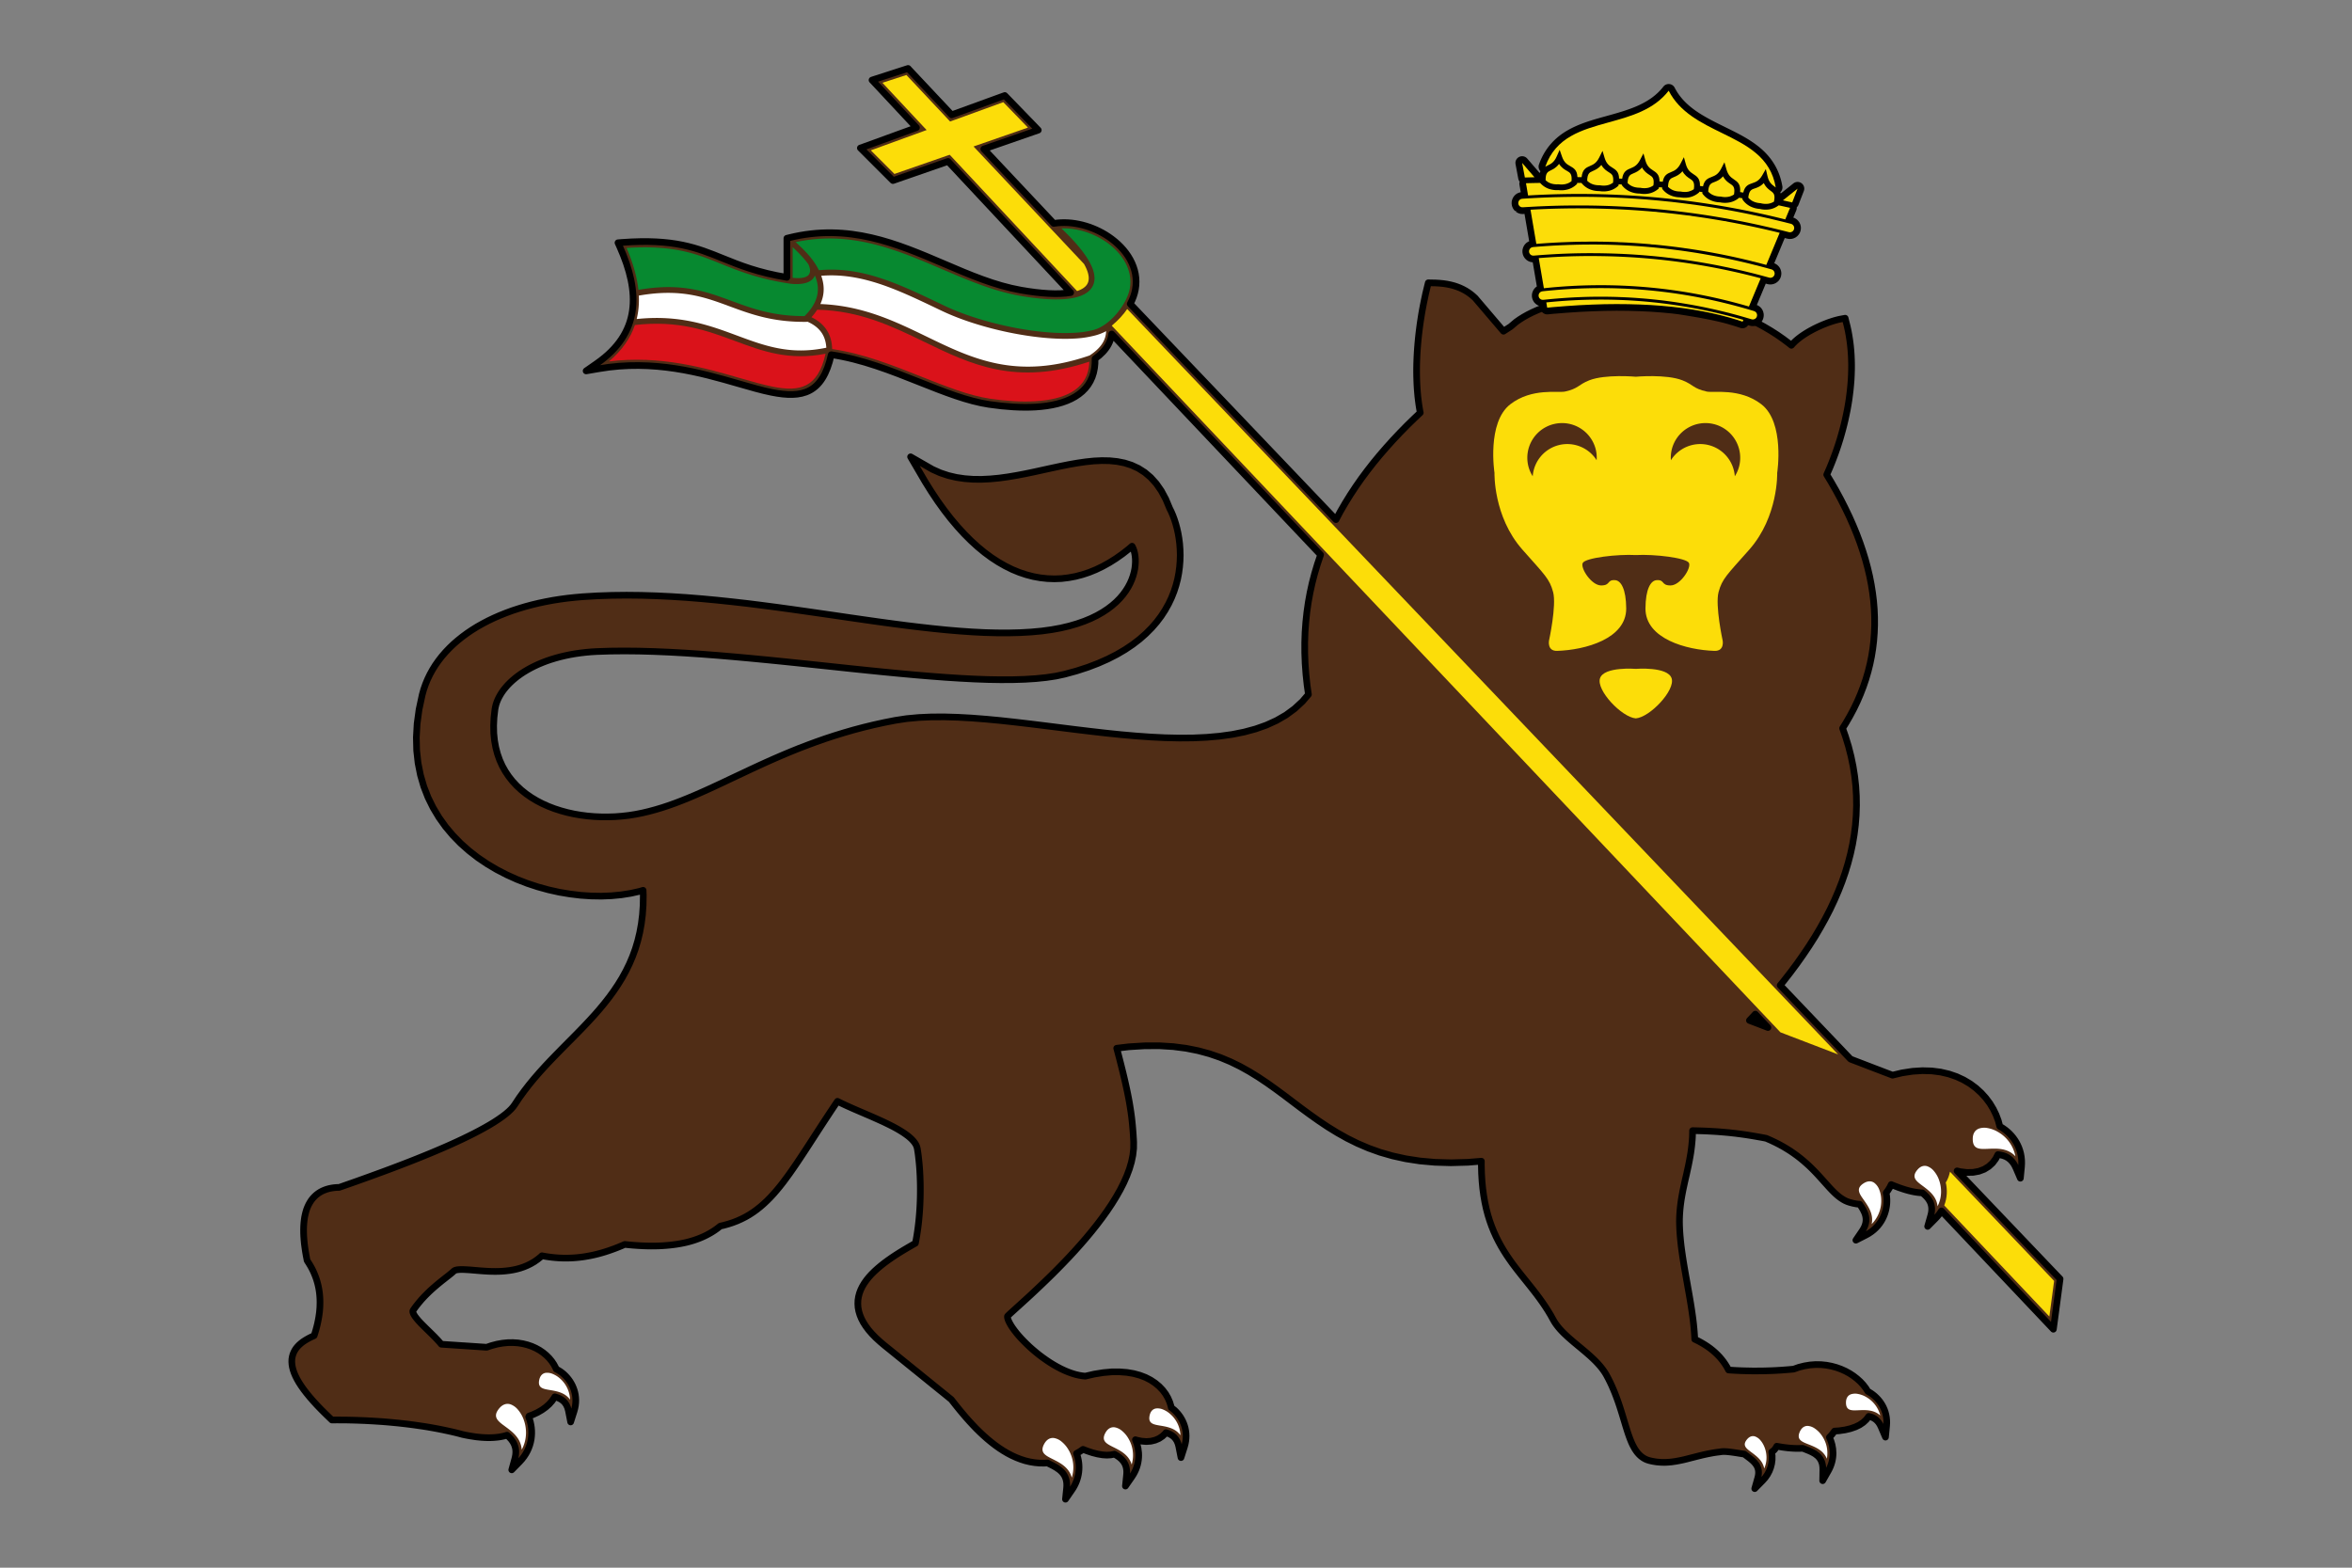 <?xml version="1.0" encoding="UTF-8" standalone="no"?>
<svg
   width="900"
   height="600"
   viewBox="0 0 384 256"
   version="1.1"
   id="svg12"
   xml:space="preserve"
   xmlns="http://www.w3.org/2000/svg"
   xmlns:svg="http://www.w3.org/2000/svg"><rect x="0" y="0" width="384" height="256" fill="#808080" stroke="none"/><defs
     id="defs12" /><path
     id="path4"
     style="fill:#502d16;stroke:#000000;stroke-width:1.088;stroke-linecap:round;stroke-linejoin:round;stroke-dasharray:none"
     d="m 148.261,11.178 -0.284,0.087 -4.9,1.584 -0.706,0.228 0.506,0.537 6.753,7.23 -8.466,3.08 -0.697,0.249 0.524,0.522 4.583,4.583 0.211,0.207 0.275,-0.093 8.726,-3.032 20.014,21.418 c -2.009,0.347 -4.853,0.179 -8.136,-0.404 -4.253,-0.751 -8.349,-2.507 -12.512,-4.292 -7.684,-3.289 -15.595,-6.681 -25.326,-4.259 l -0.355,0.087 v 6.381 c -4.724,-0.78 -7.719,-1.991 -10.462,-3.105 -4.261,-1.725 -7.954,-3.222 -16.441,-2.599 l -0.67,0.053 0.275,0.612 c 1.682,3.75 2.543,7.301 2.073,10.522 -0.463,3.191 -2.24,6.089 -5.817,8.584 l -1.735,1.209 2.08,-0.357 c 8.988,-1.551 16.681,0.672 22.737,2.419 2.012,0.583 3.848,1.114 5.475,1.44 4.989,0.994 8.325,0.218 9.727,-6.145 4.958,0.712 9.807,2.641 14.363,4.454 4.067,1.616 7.905,3.146 11.445,3.664 h 0.011 c 2.669,0.391 5.243,0.556 7.543,0.422 2.542,-0.153 4.766,-0.672 6.443,-1.675 1.732,-1.031 2.873,-2.56 3.183,-4.694 0.072,-0.481 0.101,-0.985 0.084,-1.52 0.983,-0.695 1.732,-1.478 2.195,-2.361 0.277,-0.524 0.453,-1.081 0.519,-1.673 l 34.11,36.053 -0.018,0.056 -0.506,1.493 -0.451,1.516 -0.4,1.536 -0.344,1.562 -0.289,1.584 -0.233,1.613 -0.175,1.634 -0.12,1.656 -0.056,1.682 0.004,1.709 0.066,1.736 0.131,1.76 0.191,1.787 0.215,1.489 -0.974,1.138 -1.285,1.189 -1.409,1.034 -1.536,0.888 -1.651,0.754 -1.76,0.624 -1.867,0.504 -1.962,0.393 -2.053,0.284 -2.13,0.189 -2.201,0.1 -2.268,0.018 -2.321,-0.051 -2.368,-0.118 -2.408,-0.173 -2.437,-0.215 -2.463,-0.255 -2.477,-0.284 -2.481,-0.297 -2.483,-0.311 -2.475,-0.311 -2.455,-0.302 -2.434,-0.286 -2.401,-0.262 -2.359,-0.222 -2.313,-0.18 v -0.002 l -2.262,-0.124 -2.195,-0.064 -2.128,0.009 -2.053,0.091 -1.969,0.182 -1.869,0.284 -1.78,0.349 -1.726,0.379 -1.682,0.408 -1.633,0.433 -1.589,0.459 -1.547,0.477 -1.507,0.495 -1.469,0.517 -1.431,0.528 -1.401,0.539 -1.367,0.552 -1.332,0.559 -1.303,0.564 -1.278,0.568 -1.254,0.57 -1.223,0.568 -1.205,0.568 -1.187,0.557 -1.165,0.55 -1.149,0.544 -1.13,0.528 -1.121,0.517 -1.107,0.497 -1.098,0.481 -1.09,0.459 -1.081,0.437 -1.078,0.413 -1.076,0.384 -1.07,0.355 -1.076,0.322 -1.076,0.291 -1.079,0.255 -1.092,0.217 -1.105,0.175 -1.118,0.127 -1.125,0.087 -1.136,0.036 -1.136,-0.004 -1.132,-0.049 -1.125,-0.098 -1.114,-0.144 -1.098,-0.189 -1.079,-0.24 -1.059,-0.289 -1.027,-0.333 -1.005,-0.386 -0.961,-0.431 -0.928,-0.482 -0.886,-0.533 -0.837,-0.581 -0.79,-0.632 -0.739,-0.684 -0.684,-0.734 -0.619,-0.783 -0.564,-0.841 -0.499,-0.892 -0.426,-0.945 -0.355,-1.005 -0.282,-1.061 -0.204,-1.123 -0.12,-1.183 -0.027,-1.25 0.06,-1.311 0.158,-1.372 0.076,-0.393 0.098,-0.399 0.133,-0.393 0.164,-0.402 0.193,-0.395 0.224,-0.399 0.251,-0.397 0.284,-0.393 0.313,-0.388 0.342,-0.388 0.373,-0.379 0.404,-0.377 0.431,-0.366 0.46,-0.36 0.49,-0.349 0.517,-0.339 0.546,-0.328 0.575,-0.317 0.599,-0.302 0.628,-0.291 0.655,-0.273 0.683,-0.262 0.706,-0.24 0.735,-0.224 0.755,-0.207 0.786,-0.187 0.808,-0.169 0.83,-0.147 0.861,-0.124 0.879,-0.104 0.905,-0.082 0.93,-0.055 2.213,-0.073 2.299,-0.022 2.377,0.024 2.45,0.069 2.512,0.107 2.563,0.142 2.612,0.176 2.652,0.204 2.687,0.228 2.712,0.246 2.728,0.262 2.741,0.275 2.741,0.284 2.741,0.289 2.727,0.288 2.708,0.289 2.681,0.277 2.65,0.269 2.608,0.251 2.559,0.235 2.503,0.209 2.446,0.186 2.373,0.153 2.299,0.12 2.213,0.082 2.122,0.035 2.028,-0.009 1.92,-0.06 1.813,-0.115 1.693,-0.173 1.573,-0.237 1.436,-0.309 1.962,-0.537 1.824,-0.595 1.698,-0.65 1.578,-0.699 1.463,-0.746 1.347,-0.792 1.236,-0.83 1.132,-0.87 1.025,-0.903 0.926,-0.928 0.83,-0.954 0.737,-0.977 0.646,-0.996 0.564,-1.005 0.481,-1.012 0.402,-1.016 0.328,-1.017 0.262,-1.01 0.191,-1.003 0.131,-0.992 0.076,-0.972 0.029,-0.957 -0.029,-0.93 -0.066,-0.901 -0.109,-0.87 -0.142,-0.837 -0.178,-0.799 -0.204,-0.757 -0.229,-0.715 -0.246,-0.663 -0.262,-0.612 -0.26,-0.52 -0.632,-1.511 -0.735,-1.369 -0.819,-1.179 -0.903,-0.999 -0.977,-0.83 -1.047,-0.664 -1.105,-0.511 -1.158,-0.369 -1.201,-0.235 -1.234,-0.126 -1.274,-0.022 -1.301,0.062 -1.327,0.138 -1.354,0.197 -1.371,0.24 -1.396,0.278 -1.409,0.302 -1.422,0.311 -1.432,0.315 -1.438,0.3 -1.445,0.275 -1.44,0.242 -1.436,0.197 -1.425,0.135 -1.416,0.071 -1.398,-0.011 -1.378,-0.104 -1.354,-0.2 -1.329,-0.313 -1.301,-0.433 -1.272,-0.568 -3.569,-2.048 2.359,4.037 1.039,1.664 1.048,1.569 1.061,1.472 1.07,1.376 1.083,1.283 1.092,1.196 1.098,1.098 1.107,1.01 1.114,0.917 1.123,0.83 1.129,0.735 1.132,0.648 1.139,0.564 1.145,0.471 1.145,0.384 1.15,0.298 1.154,0.209 1.149,0.124 1.149,0.04 1.147,-0.044 1.143,-0.137 1.136,-0.209 1.129,-0.295 1.119,-0.371 1.108,-0.451 1.103,-0.531 1.092,-0.606 1.078,-0.681 1.07,-0.754 1.05,-0.823 0.497,-0.428 0.071,0.12 0.138,0.297 0.12,0.351 0.098,0.399 0.069,0.44 0.044,0.471 0.007,0.51 -0.033,0.535 -0.067,0.557 -0.118,0.573 -0.164,0.59 -0.215,0.606 -0.266,0.612 -0.324,0.613 -0.384,0.612 -0.448,0.615 -0.515,0.604 -0.586,0.595 -0.661,0.579 -0.739,0.564 -0.819,0.541 -0.908,0.517 -0.996,0.488 -1.087,0.451 -1.185,0.415 -1.285,0.375 -1.387,0.328 -1.494,0.273 -1.605,0.22 -1.716,0.16 -1.826,0.104 -1.878,0.047 -1.933,-0.007 -1.979,-0.053 -2.028,-0.102 -2.075,-0.144 -2.115,-0.18 -2.153,-0.218 -2.19,-0.244 -2.228,-0.269 -2.257,-0.295 -2.286,-0.311 -2.313,-0.328 -2.343,-0.337 -2.359,-0.346 -2.383,-0.344 -2.403,-0.346 -2.412,-0.34 -2.426,-0.333 -2.439,-0.319 -2.446,-0.306 -2.455,-0.277 -2.454,-0.258 -2.459,-0.229 -2.455,-0.197 -2.452,-0.157 -2.446,-0.12 -2.441,-0.075 -2.428,-0.026 -2.415,0.027 -2.403,0.082 -2.381,0.144 -1.245,0.109 -1.221,0.131 -1.203,0.162 -1.185,0.187 -1.161,0.217 -1.143,0.24 -1.118,0.269 -1.096,0.295 -1.07,0.324 -1.045,0.342 -1.019,0.375 -0.994,0.397 -0.965,0.422 -0.939,0.448 -0.903,0.473 -0.879,0.495 -0.839,0.522 -0.812,0.544 -0.775,0.57 -0.743,0.595 -0.71,0.615 -0.668,0.641 -0.633,0.663 -0.595,0.686 -0.552,0.71 -0.515,0.73 -0.47,0.754 -0.426,0.775 -0.382,0.795 -0.337,0.819 -0.291,0.835 -0.24,0.861 -0.517,2.41 -0.317,2.321 -0.127,2.233 0.053,2.144 0.229,2.053 0.393,1.966 0.546,1.875 0.692,1.78 0.83,1.682 0.959,1.593 1.07,1.498 1.181,1.401 1.278,1.309 1.365,1.212 1.445,1.123 1.513,1.025 1.573,0.932 1.627,0.843 1.667,0.752 1.696,0.659 1.725,0.568 1.738,0.477 1.747,0.39 1.744,0.291 1.735,0.211 1.715,0.115 1.691,0.029 1.645,-0.066 1.605,-0.153 1.554,-0.246 1.491,-0.333 0.515,-0.158 0.031,0.808 -0.027,1.633 -0.109,1.556 -0.186,1.485 -0.26,1.42 -0.328,1.365 -0.393,1.305 -0.457,1.25 -0.513,1.205 -0.568,1.159 -0.615,1.119 -0.664,1.085 -0.706,1.05 -0.743,1.021 -0.781,0.997 -0.808,0.977 -0.837,0.957 -0.861,0.939 -0.879,0.932 -0.894,0.923 -0.906,0.919 -0.912,0.919 -0.912,0.921 -0.912,0.932 -0.903,0.936 -0.899,0.954 -0.879,0.974 -0.863,0.992 -0.839,1.019 -0.808,1.048 -0.783,1.079 -0.724,1.092 -0.273,0.38 -0.335,0.379 -0.415,0.4 -0.488,0.415 -0.561,0.426 -0.626,0.437 -0.684,0.448 -0.743,0.451 -0.792,0.455 -0.846,0.462 -0.881,0.462 -0.932,0.466 -0.963,0.468 -0.997,0.464 -1.025,0.466 -1.05,0.464 -1.076,0.46 -1.087,0.459 -1.105,0.451 -1.114,0.451 -1.119,0.442 -1.125,0.437 -1.119,0.428 -1.118,0.422 -1.107,0.411 -1.096,0.4 -1.079,0.393 -1.059,0.382 -1.036,0.371 -1.008,0.355 -0.979,0.342 -0.839,0.295 -0.331,0.007 -0.446,0.035 -0.433,0.062 -0.415,0.082 -0.397,0.109 -0.384,0.137 -0.368,0.16 -0.348,0.189 -0.329,0.213 -0.309,0.24 -0.289,0.268 -0.264,0.284 -0.246,0.313 -0.218,0.337 -0.202,0.359 -0.175,0.375 -0.158,0.393 -0.131,0.419 -0.109,0.431 -0.095,0.455 -0.069,0.471 -0.053,0.491 -0.035,0.51 -0.015,0.53 0.004,0.546 0.022,0.57 0.044,0.588 0.058,0.608 0.082,0.628 0.095,0.648 0.115,0.67 0.157,0.815 0.308,0.481 0.217,0.362 0.202,0.36 0.186,0.362 0.169,0.364 0.155,0.368 0.147,0.369 0.129,0.371 0.116,0.371 0.102,0.373 0.091,0.379 0.076,0.377 0.066,0.382 0.053,0.382 0.038,0.384 0.029,0.39 0.017,0.39 0.004,0.393 -0.007,0.393 -0.015,0.395 -0.029,0.399 -0.038,0.402 -0.053,0.4 -0.062,0.406 -0.071,0.406 -0.084,0.41 -0.089,0.411 -0.105,0.413 -0.111,0.415 -0.122,0.415 -0.131,0.42 -0.044,0.126 -0.086,0.04 -0.371,0.169 -0.362,0.182 -0.349,0.193 -0.339,0.204 -0.324,0.215 -0.306,0.237 -0.286,0.251 -0.266,0.269 -0.244,0.295 -0.213,0.32 -0.18,0.34 -0.142,0.36 -0.104,0.384 -0.064,0.406 -0.011,0.42 0.031,0.431 0.075,0.448 0.122,0.461 0.164,0.479 0.213,0.493 0.258,0.511 0.306,0.533 0.357,0.553 0.406,0.579 0.459,0.597 0.513,0.628 0.568,0.655 0.626,0.686 0.688,0.714 0.748,0.744 1.01,0.974 0.908,-0.004 0.626,0.004 h 0.635 l 0.642,0.015 0.646,0.015 0.655,0.02 0.655,0.024 0.661,0.026 0.666,0.036 0.67,0.036 0.672,0.044 0.675,0.044 0.677,0.053 0.677,0.058 0.677,0.064 0.681,0.066 0.681,0.075 0.677,0.078 0.677,0.084 0.677,0.091 0.672,0.097 0.672,0.098 0.67,0.104 0.663,0.115 0.661,0.118 0.653,0.124 0.652,0.131 0.641,0.138 0.639,0.138 0.632,0.149 0.622,0.155 0.633,0.171 0.471,0.098 0.453,0.087 0.453,0.078 0.442,0.067 0.44,0.064 0.433,0.045 0.431,0.04 0.42,0.026 0.42,0.015 0.408,0.004 0.404,-0.009 0.395,-0.022 0.393,-0.035 0.38,-0.045 0.377,-0.066 0.366,-0.075 0.359,-0.095 0.207,-0.066 c 0.998,0.856 1.8,1.983 1.263,3.899 l -0.491,1.764 1.28,-1.307 c 2.21,-2.254 2.331,-5.16 1.507,-7.31 l -0.017,-0.044 0.031,-0.064 0.024,-0.058 0.579,-0.211 0.805,-0.371 0.721,-0.419 0.637,-0.457 0.555,-0.495 0.471,-0.533 0.384,-0.559 0.051,-0.098 c 0.998,0.262 1.936,0.79 2.237,2.306 l 0.351,1.8 0.557,-1.747 c 0.797,-2.505 -0.205,-4.711 -1.627,-6.006 -0.382,-0.351 -0.813,-0.645 -1.281,-0.87 l -0.087,-0.213 -0.298,-0.557 -0.357,-0.531 -0.415,-0.501 -0.473,-0.47 -0.524,-0.43 -0.568,-0.39 -0.622,-0.344 -0.661,-0.295 -0.708,-0.24 -0.743,-0.184 -0.783,-0.126 -0.814,-0.056 -0.843,0.011 -0.874,0.086 -0.896,0.16 -0.917,0.242 -0.783,0.266 -0.1,-0.007 -0.737,-0.049 -0.244,-0.015 -0.734,-0.053 -0.248,-0.015 -1.713,-0.116 -0.246,-0.013 -1.713,-0.116 -0.244,-0.015 -1.414,-0.095 -0.202,-0.24 -0.44,-0.488 -0.459,-0.481 -0.475,-0.473 -0.471,-0.462 -0.466,-0.455 -0.446,-0.44 -0.419,-0.426 -0.377,-0.41 -0.32,-0.382 -0.262,-0.351 -0.184,-0.309 -0.104,-0.249 -0.038,-0.171 0.009,-0.097 0.055,-0.122 0.406,-0.568 0.453,-0.577 0.462,-0.546 0.47,-0.513 0.479,-0.486 0.473,-0.459 0.475,-0.431 0.462,-0.4 0.451,-0.38 0.437,-0.355 0.415,-0.328 0.393,-0.309 0.369,-0.288 0.337,-0.271 0.306,-0.253 0.237,-0.213 0.098,-0.078 0.109,-0.055 0.153,-0.051 0.211,-0.044 0.258,-0.026 0.299,-0.018 h 0.337 l 0.371,0.015 0.402,0.022 0.426,0.027 0.451,0.038 0.473,0.04 0.495,0.042 0.508,0.04 0.53,0.035 0.541,0.031 0.553,0.018 0.561,0.007 0.575,-0.009 0.573,-0.026 0.586,-0.051 0.586,-0.069 0.584,-0.098 0.59,-0.127 0.586,-0.162 0.579,-0.197 0.572,-0.237 0.564,-0.277 0.552,-0.319 0.535,-0.371 0.521,-0.415 0.215,-0.202 0.168,0.035 0.524,0.091 0.521,0.075 0.513,0.064 0.508,0.049 0.502,0.038 0.497,0.022 0.488,0.011 0.486,-0.002 0.475,-0.015 0.475,-0.024 0.464,-0.035 0.459,-0.045 0.455,-0.055 0.448,-0.064 0.44,-0.076 0.437,-0.08 0.431,-0.087 0.424,-0.098 0.419,-0.104 0.411,-0.109 0.408,-0.118 0.402,-0.122 0.393,-0.126 0.391,-0.135 0.384,-0.137 0.38,-0.138 0.371,-0.144 0.371,-0.149 0.36,-0.147 0.355,-0.153 0.176,-0.076 0.612,0.066 0.775,0.069 0.752,0.053 0.732,0.04 0.706,0.024 0.686,0.011 0.663,-0.002 0.642,-0.018 0.622,-0.031 0.599,-0.044 0.582,-0.053 0.562,-0.066 0.546,-0.076 0.524,-0.087 0.506,-0.098 0.486,-0.105 0.473,-0.12 0.455,-0.129 0.439,-0.137 0.419,-0.146 0.406,-0.153 0.39,-0.162 0.375,-0.168 0.36,-0.175 0.349,-0.186 0.333,-0.184 0.319,-0.195 0.306,-0.197 0.293,-0.202 0.278,-0.206 0.268,-0.213 0.12,-0.1 0.61,-0.14 0.757,-0.213 0.728,-0.24 0.703,-0.271 0.675,-0.304 0.655,-0.331 0.632,-0.366 0.608,-0.395 0.593,-0.428 0.573,-0.455 0.559,-0.484 0.55,-0.515 0.541,-0.546 0.53,-0.575 0.521,-0.601 0.522,-0.633 0.521,-0.664 0.517,-0.695 0.526,-0.721 0.53,-0.757 0.541,-0.786 0.546,-0.815 0.562,-0.848 0.579,-0.881 0.592,-0.912 0.613,-0.948 0.633,-0.974 0.657,-1.014 0.686,-1.045 0.712,-1.081 0.743,-1.114 0.424,-0.626 0.411,0.204 0.511,0.246 0.526,0.246 0.537,0.24 0.546,0.244 0.553,0.24 0.559,0.24 0.559,0.24 0.561,0.242 0.564,0.242 0.557,0.244 0.553,0.246 0.546,0.246 0.535,0.244 0.521,0.251 0.511,0.251 0.493,0.251 0.473,0.255 0.455,0.258 0.431,0.26 0.406,0.26 0.375,0.262 0.349,0.262 0.317,0.262 0.28,0.266 0.244,0.262 0.206,0.258 0.171,0.253 0.129,0.251 0.091,0.24 0.064,0.262 0.049,0.315 0.055,0.351 0.051,0.369 0.045,0.384 0.044,0.399 0.044,0.415 0.04,0.424 0.036,0.446 0.031,0.451 0.026,0.468 0.026,0.477 0.015,0.484 0.018,0.497 0.009,0.504 0.004,0.513 -0.002,0.519 -0.004,0.531 -0.011,0.531 -0.018,0.539 -0.022,0.542 -0.029,0.546 -0.036,0.55 -0.042,0.55 -0.049,0.553 -0.053,0.557 -0.064,0.555 -0.069,0.551 -0.08,0.553 -0.084,0.555 -0.093,0.548 -0.102,0.546 -0.049,0.228 -0.442,0.251 -0.721,0.415 -0.701,0.415 -0.688,0.419 -0.664,0.422 -0.644,0.43 -0.624,0.435 -0.595,0.439 -0.568,0.448 -0.539,0.453 -0.508,0.464 -0.473,0.47 -0.435,0.481 -0.395,0.493 -0.357,0.51 -0.309,0.517 -0.262,0.535 -0.207,0.55 -0.151,0.568 -0.091,0.575 -0.022,0.59 0.038,0.601 0.113,0.604 0.18,0.608 0.249,0.61 0.32,0.617 0.393,0.612 0.459,0.619 0.542,0.626 0.61,0.628 0.688,0.633 0.757,0.643 1.036,0.834 0.342,0.278 1.027,0.834 0.346,0.278 1.028,0.834 0.344,0.277 0.342,0.277 0.34,0.278 0.346,0.275 0.342,0.278 1.027,0.834 0.346,0.278 1.027,0.834 0.342,0.277 1.028,0.83 0.346,0.278 0.342,0.277 0.342,0.28 0.342,0.277 0.28,0.229 0.415,0.53 0.475,0.601 0.497,0.612 0.508,0.608 0.524,0.612 0.541,0.606 0.557,0.601 0.564,0.59 0.588,0.577 0.599,0.561 0.612,0.542 0.63,0.521 0.641,0.497 0.659,0.471 0.67,0.437 0.688,0.408 0.701,0.366 0.717,0.328 0.73,0.284 0.746,0.24 0.761,0.184 0.772,0.127 0.786,0.075 0.801,0.009 0.513,-0.033 0.375,0.189 c 1.372,0.686 3.005,1.508 2.752,3.915 l -0.187,1.818 1.043,-1.507 c 1.23,-1.737 1.516,-3.973 0.761,-5.963 l 0.544,-0.317 0.517,-0.355 0.643,0.251 0.917,0.304 0.843,0.213 0.772,0.131 0.704,0.049 0.652,-0.038 0.597,-0.115 0.004,-0.004 c 1.118,0.612 2.179,1.469 1.979,3.391 l -0.187,1.817 1.043,-1.503 c 1.431,-2.06 1.348,-4.326 0.59,-6.067 l 0.149,0.055 0.839,0.178 0.797,0.066 0.748,-0.058 0.693,-0.169 0.628,-0.269 0.553,-0.369 0.477,-0.45 0.098,-0.137 c 0.948,0.275 1.818,0.821 2.104,2.272 l 0.353,1.798 0.555,-1.747 c 0.797,-2.505 -0.205,-4.713 -1.627,-6.006 -0.164,-0.149 -0.338,-0.288 -0.519,-0.415 l -0.029,-0.184 -0.213,-0.69 -0.295,-0.684 -0.382,-0.664 -0.475,-0.633 -0.564,-0.593 -0.655,-0.55 -0.746,-0.495 -0.837,-0.43 -0.925,-0.353 -1.017,-0.277 -1.103,-0.187 -1.199,-0.091 -1.285,0.004 -1.38,0.124 -1.476,0.24 -1.442,0.331 -0.462,-0.044 -0.562,-0.095 -0.581,-0.135 -0.584,-0.178 -0.597,-0.215 -0.601,-0.251 -0.602,-0.284 -0.602,-0.317 -0.601,-0.342 -0.593,-0.366 -0.586,-0.391 -0.575,-0.406 -0.564,-0.42 -0.542,-0.437 -0.528,-0.444 -0.508,-0.45 -0.481,-0.459 -0.461,-0.455 -0.435,-0.453 -0.4,-0.446 -0.369,-0.437 -0.331,-0.426 -0.297,-0.406 -0.257,-0.388 -0.209,-0.362 -0.169,-0.331 -0.12,-0.289 -0.073,-0.24 -0.026,-0.18 v -0.109 l 0.004,-0.026 0.018,-0.024 0.137,-0.142 0.284,-0.266 0.379,-0.346 0.466,-0.424 0.546,-0.493 0.617,-0.561 0.683,-0.621 0.737,-0.677 0.786,-0.739 0.83,-0.786 0.868,-0.832 0.897,-0.875 0.917,-0.917 0.934,-0.957 0.943,-0.987 0.941,-1.017 0.939,-1.048 0.926,-1.068 0.906,-1.092 0.879,-1.105 0.846,-1.121 0.808,-1.125 0.761,-1.138 0.706,-1.143 0.646,-1.139 0.579,-1.143 0.502,-1.136 0.422,-1.128 0.331,-1.123 0.231,-1.112 0.126,-1.094 0.009,-1.059 -0.022,-0.437 -0.027,-0.415 -0.024,-0.408 -0.029,-0.402 -0.033,-0.402 -0.033,-0.397 -0.036,-0.393 -0.04,-0.4 -0.044,-0.399 -0.045,-0.4 -0.055,-0.408 -0.056,-0.413 -0.064,-0.415 -0.066,-0.426 -0.071,-0.437 -0.076,-0.444 -0.084,-0.453 -0.091,-0.47 -0.095,-0.481 -0.105,-0.501 -0.111,-0.513 -0.118,-0.531 -0.124,-0.55 -0.135,-0.573 -0.14,-0.592 -0.153,-0.613 -0.16,-0.641 -0.168,-0.663 -0.176,-0.688 -0.191,-0.721 -0.197,-0.739 1.977,-0.237 2.585,-0.158 2.412,-0.007 2.25,0.138 2.104,0.271 1.973,0.393 1.857,0.504 1.747,0.602 1.66,0.692 1.58,0.772 1.518,0.845 1.463,0.903 1.422,0.95 1.398,0.994 1.38,1.019 1.376,1.041 1.387,1.048 1.411,1.037 1.447,1.027 1.489,0.997 1.551,0.957 1.624,0.912 1.704,0.843 1.8,0.772 1.906,0.684 2.028,0.582 2.155,0.473 2.293,0.353 2.452,0.22 2.612,0.076 2.785,-0.078 2.19,-0.178 -0.004,0.63 0.035,1.343 0.076,1.28 0.116,1.218 0.157,1.152 0.193,1.103 0.226,1.048 0.262,0.999 0.295,0.952 0.324,0.906 0.349,0.868 0.375,0.83 0.4,0.794 0.415,0.763 0.437,0.732 0.45,0.708 0.466,0.684 0.473,0.67 0.488,0.65 0.493,0.639 0.493,0.624 0.501,0.624 0.499,0.622 0.497,0.621 0.491,0.624 0.49,0.633 0.481,0.646 0.473,0.661 0.462,0.677 0.451,0.699 0.437,0.723 0.424,0.764 0.175,0.306 0.206,0.317 0.22,0.3 0.235,0.302 0.248,0.293 0.262,0.286 0.273,0.284 0.284,0.277 0.291,0.273 0.297,0.273 0.306,0.268 0.311,0.268 0.313,0.268 0.319,0.264 0.319,0.269 0.324,0.264 0.317,0.266 0.32,0.268 0.317,0.269 0.311,0.271 0.309,0.271 0.302,0.275 0.295,0.278 0.288,0.278 0.275,0.284 0.268,0.289 0.255,0.289 0.24,0.295 0.231,0.3 0.213,0.302 0.2,0.306 0.184,0.317 0.306,0.575 0.288,0.579 0.269,0.577 0.251,0.577 0.237,0.57 0.218,0.568 0.209,0.562 0.197,0.561 0.184,0.552 0.175,0.544 0.168,0.535 0.162,0.528 0.155,0.517 0.153,0.508 0.149,0.491 0.149,0.481 0.147,0.47 0.153,0.455 0.155,0.437 0.162,0.424 0.166,0.408 0.176,0.386 0.191,0.371 0.202,0.355 0.22,0.333 0.24,0.313 0.26,0.286 0.286,0.264 0.313,0.229 0.335,0.202 0.362,0.158 0.373,0.116 0.393,0.091 0.375,0.069 0.371,0.058 0.369,0.036 0.362,0.026 0.357,0.011 h 0.359 l 0.349,-0.015 0.349,-0.026 0.349,-0.033 0.34,-0.049 0.342,-0.049 0.337,-0.064 0.34,-0.066 0.339,-0.069 0.337,-0.076 0.34,-0.084 0.339,-0.086 0.337,-0.087 0.344,-0.087 0.344,-0.087 0.346,-0.089 0.349,-0.087 0.355,-0.087 0.36,-0.087 0.364,-0.08 0.371,-0.08 0.373,-0.071 0.38,-0.073 0.393,-0.066 0.395,-0.056 0.431,-0.053 0.213,-0.036 0.191,-0.018 0.226,-0.011 0.244,0.007 0.273,0.015 0.291,0.027 0.306,0.035 0.326,0.044 0.331,0.047 0.379,0.058 0.677,0.109 0.362,0.056 0.168,0.022 c 0.177,0.144 0.373,0.283 0.572,0.431 0.983,0.732 2.159,1.599 1.635,3.449 l -0.497,1.758 1.283,-1.301 c 1.233,-1.223 1.79,-2.973 1.491,-4.683 l 0.142,-0.093 0.26,-0.228 0.224,-0.278 0.182,-0.309 0.011,-0.029 0.442,0.076 0.502,0.082 0.488,0.066 0.468,0.053 0.453,0.038 0.437,0.027 0.42,0.013 h 0.404 l 0.393,-0.009 0.242,-0.015 c 0.173,0.072 0.349,0.139 0.528,0.211 1.273,0.502 2.785,1.102 2.752,3.247 l -0.029,1.835 0.908,-1.594 c 1.107,-1.944 0.934,-3.951 0.187,-5.495 l 0.193,-0.198 0.186,-0.209 0.176,-0.217 0.169,-0.22 0.118,-0.166 0.732,-0.049 0.992,-0.144 0.886,-0.211 0.788,-0.271 0.692,-0.333 0.59,-0.397 0.495,-0.457 0.393,-0.508 0.013,-0.033 c 0.795,0.157 1.537,0.595 2.015,1.709 l 0.721,1.682 0.178,-1.822 c 0.256,-2.617 -1.186,-4.564 -2.849,-5.531 -0.07,-0.044 -0.139,-0.079 -0.211,-0.118 l -0.346,-0.548 -0.415,-0.533 -0.473,-0.511 -0.535,-0.481 -0.581,-0.45 -0.633,-0.415 -0.681,-0.371 -0.723,-0.324 -0.763,-0.273 -0.797,-0.215 -0.83,-0.157 -0.859,-0.087 -0.885,-0.015 -0.905,0.066 -0.917,0.151 -0.936,0.235 -0.825,0.293 -0.24,0.022 -0.328,0.031 -0.328,0.029 -0.333,0.026 -0.329,0.025 -0.335,0.026 -0.339,0.022 -0.335,0.018 -0.344,0.022 -0.34,0.015 -0.34,0.015 -0.346,0.011 -0.349,0.011 -0.344,0.011 -0.349,0.007 -0.349,0.004 -0.355,0.002 -0.349,0.004 h -0.353 -0.355 l -0.355,-0.007 -0.355,-0.007 -0.357,-0.007 -0.359,-0.009 -0.357,-0.011 -0.359,-0.015 -0.357,-0.015 -0.359,-0.018 -0.359,-0.022 -0.362,-0.022 -0.315,-0.024 -0.035,-0.073 -0.242,-0.44 -0.266,-0.424 -0.288,-0.415 -0.309,-0.397 -0.328,-0.384 -0.355,-0.371 -0.373,-0.355 -0.395,-0.344 -0.415,-0.328 -0.437,-0.313 -0.457,-0.297 -0.477,-0.286 -0.495,-0.273 -0.517,-0.258 -0.131,-0.056 -0.004,-0.144 -0.036,-0.59 -0.044,-0.597 -0.053,-0.593 -0.06,-0.601 -0.071,-0.599 -0.078,-0.602 -0.086,-0.606 -0.089,-0.604 -0.095,-0.608 -0.1,-0.61 -0.102,-0.606 -0.104,-0.606 -0.109,-0.612 -0.109,-0.606 -0.105,-0.61 -0.109,-0.604 -0.109,-0.608 -0.105,-0.604 -0.105,-0.604 -0.1,-0.601 -0.098,-0.601 -0.093,-0.593 -0.087,-0.597 -0.082,-0.59 -0.078,-0.59 -0.067,-0.582 -0.056,-0.577 -0.055,-0.577 -0.04,-0.57 -0.033,-0.566 -0.022,-0.559 -0.011,-0.548 0.004,-0.535 0.022,-0.526 0.031,-0.515 0.042,-0.51 0.053,-0.502 0.064,-0.493 0.067,-0.488 0.08,-0.484 0.087,-0.481 0.089,-0.475 0.097,-0.475 0.104,-0.471 0.1,-0.473 0.107,-0.473 0.109,-0.468 0.109,-0.475 0.104,-0.479 0.105,-0.481 0.104,-0.481 0.098,-0.49 0.093,-0.493 0.089,-0.501 0.086,-0.502 0.071,-0.517 0.066,-0.521 0.055,-0.531 0.049,-0.539 0.033,-0.553 0.015,-0.559 0.004,-0.415 0.222,0.004 0.459,0.011 0.444,0.013 0.439,0.013 0.428,0.015 0.42,0.018 0.411,0.022 0.408,0.022 0.397,0.022 0.393,0.026 0.39,0.029 0.384,0.033 0.38,0.031 0.375,0.035 0.375,0.033 0.375,0.042 0.371,0.044 0.368,0.038 0.371,0.051 0.371,0.045 0.371,0.053 0.375,0.053 0.377,0.055 0.379,0.06 0.382,0.062 0.388,0.066 0.393,0.067 0.399,0.073 0.406,0.069 0.408,0.078 0.348,0.066 0.708,0.304 0.732,0.344 0.695,0.353 0.657,0.362 0.621,0.371 0.59,0.373 0.559,0.386 0.53,0.384 0.502,0.391 0.477,0.393 0.45,0.393 0.433,0.388 0.408,0.393 0.391,0.39 0.371,0.384 0.36,0.382 0.339,0.373 0.335,0.368 0.319,0.36 0.315,0.349 0.306,0.339 0.3,0.331 0.297,0.315 0.3,0.304 0.3,0.288 0.3,0.271 0.309,0.253 0.322,0.235 0.328,0.211 0.34,0.189 0.359,0.158 0.368,0.126 0.597,0.158 0.581,0.109 0.481,0.045 c 0.81,1.162 1.645,2.539 0.411,4.35 l -1.032,1.518 1.636,-0.832 c 2.566,-1.311 3.517,-3.792 3.426,-5.897 -0.013,-0.338 -0.056,-0.674 -0.127,-1.005 l 0.3,-0.404 0.306,-0.493 0.224,-0.45 0.628,0.253 0.601,0.229 0.575,0.2 0.555,0.175 0.53,0.147 0.508,0.122 0.49,0.097 0.468,0.071 0.448,0.044 0.278,0.015 c 1.005,0.804 1.912,1.84 1.372,3.719 l -0.502,1.758 1.289,-1.301 c 0.368,-0.369 0.691,-0.781 0.961,-1.227 l 17.601,18.602 0.677,0.717 0.131,-0.979 0.936,-7.02 0.029,-0.222 -0.155,-0.162 -16.665,-17.473 0.493,0.124 1.114,0.135 1.027,-0.022 0.939,-0.175 0.852,-0.322 0.743,-0.459 0.63,-0.577 0.51,-0.677 0.357,-0.69 c 1.151,0.111 2.265,0.578 2.949,2.179 l 0.721,1.682 0.178,-1.82 c 0.306,-3.099 -1.401,-5.406 -3.369,-6.553 l -0.169,-0.097 -0.244,-0.916 -0.357,-0.956 -0.459,-0.945 -0.553,-0.923 -0.661,-0.886 -0.759,-0.837 -0.857,-0.783 -0.959,-0.712 -1.059,-0.628 -1.152,-0.535 -1.254,-0.43 -1.345,-0.313 -1.438,-0.184 -1.533,-0.044 -1.618,0.102 -1.711,0.262 -1.554,0.373 -0.566,-0.218 -0.77,-0.291 -0.764,-0.295 -0.768,-0.291 -0.768,-0.295 -0.77,-0.295 -0.764,-0.295 -0.768,-0.293 -0.77,-0.297 -0.149,-0.055 -11.487,-12.048 0.524,-0.644 1.127,-1.443 1.081,-1.452 1.03,-1.46 0.983,-1.462 0.932,-1.469 0.874,-1.48 0.825,-1.485 0.77,-1.491 0.706,-1.502 0.653,-1.507 0.592,-1.518 0.53,-1.523 0.464,-1.533 0.402,-1.542 0.335,-1.551 0.262,-1.556 0.197,-1.567 0.124,-1.576 0.053,-1.584 -0.022,-1.594 -0.098,-1.6 -0.178,-1.607 -0.258,-1.618 -0.335,-1.625 -0.415,-1.631 -0.502,-1.645 -0.462,-1.311 0.535,-0.854 0.673,-1.167 0.622,-1.172 0.572,-1.189 0.515,-1.199 0.466,-1.207 0.415,-1.221 0.36,-1.232 0.311,-1.241 0.257,-1.252 0.202,-1.261 0.153,-1.27 0.098,-1.285 0.049,-1.292 -0.004,-1.305 -0.056,-1.311 -0.109,-1.323 -0.164,-1.332 -0.213,-1.341 -0.262,-1.349 -0.32,-1.361 -0.368,-1.369 -0.422,-1.376 -0.471,-1.389 -0.524,-1.396 -0.577,-1.407 -0.624,-1.416 -0.683,-1.423 -0.726,-1.434 -0.777,-1.442 -0.835,-1.456 -0.688,-1.139 0.175,-0.393 0.324,-0.746 0.306,-0.754 0.297,-0.764 0.286,-0.77 0.275,-0.779 0.26,-0.784 0.249,-0.79 0.231,-0.795 0.22,-0.799 0.207,-0.805 0.191,-0.808 0.175,-0.81 0.166,-0.815 0.144,-0.812 0.131,-0.815 0.109,-0.814 0.098,-0.817 0.078,-0.814 0.064,-0.812 0.04,-0.81 0.024,-0.81 0.007,-0.806 -0.018,-0.799 -0.033,-0.797 -0.056,-0.792 -0.075,-0.786 -0.098,-0.779 -0.12,-0.772 -0.137,-0.766 -0.164,-0.755 -0.346,-1.383 -0.859,0.16 -0.226,0.049 -0.24,0.06 -0.251,0.066 -0.262,0.076 -0.269,0.082 -0.277,0.095 -0.289,0.096 -0.295,0.109 -0.295,0.118 -0.306,0.12 -0.308,0.131 -0.306,0.137 -0.315,0.142 -0.311,0.151 -0.313,0.155 -0.309,0.166 -0.311,0.167 -0.304,0.175 -0.3,0.182 -0.297,0.189 -0.289,0.191 -0.284,0.197 -0.271,0.206 -0.264,0.209 -0.253,0.215 -0.242,0.222 -0.229,0.228 -0.218,0.233 -0.082,0.098 -0.36,-0.291 -0.983,-0.739 -1.019,-0.708 -1.058,-0.675 -1.096,-0.644 -1.136,-0.612 -1.176,-0.581 -1.216,-0.546 -1.256,-0.515 -0.939,-0.348 c 0,0 -5.251,-3.275 -16.147,-2.843 -10.285,0.408 -15.683,2.569 -18.536,4.669 l -0.934,0.788 -1.154,0.744 -4.614,-5.415 -0.371,-0.339 -0.39,-0.317 -0.41,-0.291 -0.426,-0.266 -0.448,-0.24 -0.468,-0.218 -0.491,-0.187 -0.51,-0.167 -0.535,-0.137 -0.562,-0.116 -0.582,-0.087 -0.612,-0.06 -0.641,-0.04 -1.218,-0.025 -0.289,1.179 -0.153,0.641 -0.137,0.65 -0.138,0.655 -0.131,0.659 -0.124,0.666 -0.118,0.672 -0.107,0.677 -0.105,0.677 -0.095,0.679 -0.087,0.683 -0.082,0.684 -0.071,0.686 -0.064,0.686 -0.055,0.684 -0.049,0.686 -0.038,0.683 -0.029,0.681 -0.022,0.677 -0.011,0.677 v 0.67 l 0.009,0.666 0.02,0.663 0.027,0.655 0.038,0.648 0.053,0.643 0.056,0.633 0.075,0.63 0.08,0.617 0.095,0.612 0.105,0.597 0.044,0.197 -0.946,0.896 -1.207,1.178 -1.17,1.194 -1.139,1.207 -1.103,1.227 -1.07,1.238 -1.036,1.256 -0.994,1.276 -0.959,1.29 -0.917,1.311 -0.874,1.327 -0.834,1.347 -0.794,1.365 -0.721,1.345 -33.593,-35.225 c 0.428,-0.793 0.705,-1.584 0.845,-2.359 0.317,-1.739 -0.041,-3.4 -0.854,-4.883 -0.799,-1.457 -2.052,-2.74 -3.542,-3.742 -2.569,-1.728 -5.874,-2.63 -8.844,-2.171 l -0.087,0.013 -11.423,-12.151 8.198,-2.847 0.695,-0.24 -0.51,-0.533 -4.745,-4.898 -0.211,-0.218 -0.284,0.102 -8.395,3.051 -6.913,-7.357 z m 138.318,154.43 2.066,2.184 v 0.002 l -0.175,-0.066 -0.764,-0.295 -0.766,-0.295 -1.32,-0.504 0.612,-0.646 z" /><path
     d="m 303.387,230.292 c 1.186,-0.052 2.538,-0.114 3.597,0.856 a 4.836,4.836 0 0 0 -2.278,-3.005 4.159,4.159 0 0 0 -1.391,-0.52 2.239,2.239 0 0 0 -1.14,0.066 c -0.467,0.175 -0.786,0.605 -0.791,1.332 -0.009,1.361 0.898,1.319 2.003,1.271 z m -8.167,5.55 c 1.149,0.456 2.462,0.974 3.043,2.359 a 5.002,5.002 0 0 0 -0.874,-3.851 4.342,4.342 0 0 0 -1.096,-1.081 2.315,2.315 0 0 0 -1.11,-0.419 c -0.524,-0.031 -1.013,0.24 -1.326,0.924 -0.59,1.297 0.29,1.647 1.363,2.068 z m -9.3,1.293 c 0.878,0.651 1.878,1.389 2.112,2.669 0.524,-1.166 0.457,-2.42 0.074,-3.425 -0.175,-0.465 -0.419,-0.874 -0.699,-1.193 a 2.029,2.029 0 0 0 -0.858,-0.612 c -0.437,-0.151 -0.913,-0.026 -1.332,0.487 -0.793,0.968 -0.118,1.463 0.703,2.075 z M 82.425,232.9 c 1.219,0.896 2.621,1.924 2.752,3.827 0.911,-1.671 0.852,-3.521 0.295,-4.978 a 5.251,5.251 0 0 0 -0.939,-1.586 2.887,2.887 0 0 0 -1.173,-0.834 c -0.622,-0.205 -1.293,-0.033 -1.878,0.686 -1.118,1.369 -0.188,2.053 0.944,2.885 z m 7.313,-5.919 c 1.171,0.197 2.503,0.419 3.337,1.584 a 4.827,4.827 0 0 0 -1.594,-3.409 4.233,4.233 0 0 0 -1.254,-0.799 2.243,2.243 0 0 0 -1.127,-0.175 c -0.498,0.074 -0.9,0.428 -1.057,1.136 -0.29,1.33 0.605,1.483 1.695,1.664 z m 82.088,11.268 c 1.262,0.631 2.706,1.354 3.158,3.047 a 5.605,5.605 0 0 0 -0.544,-4.565 4.866,4.866 0 0 0 -1.12,-1.317 2.588,2.588 0 0 0 -1.21,-0.581 c -0.598,-0.09 -1.184,0.173 -1.608,0.92 -0.806,1.428 0.153,1.909 1.324,2.497 z m 9.923,-1.946 c 1.19,0.592 2.558,1.278 3.014,2.855 a 5.356,5.356 0 0 0 -0.542,-4.274 4.604,4.604 0 0 0 -1.066,-1.252 2.507,2.507 0 0 0 -1.147,-0.553 c -0.564,-0.085 -1.118,0.162 -1.516,0.867 -0.758,1.348 0.149,1.8 1.256,2.357 z m 7.64,-3.51 c 1.171,0.197 2.503,0.419 3.337,1.584 a 4.838,4.838 0 0 0 -1.599,-3.407 4.06,4.06 0 0 0 -1.249,-0.804 2.252,2.252 0 0 0 -1.127,-0.17 c -0.498,0.072 -0.9,0.424 -1.053,1.129 -0.295,1.332 0.598,1.485 1.691,1.669 z m 114.881,-36.875 c 0.773,1.099 1.656,2.357 1.306,3.975 a 5.397,5.397 0 0 0 1.564,-4.056 4.751,4.751 0 0 0 -0.347,-1.623 2.497,2.497 0 0 0 -0.756,-1.035 c -0.459,-0.349 -1.07,-0.389 -1.763,0.05 -1.317,0.832 -0.725,1.671 -0.004,2.689 z m 9.582,-2.306 c 1.081,0.802 2.311,1.719 2.483,3.368 0.756,-1.463 0.701,-3.069 0.225,-4.342 a 4.668,4.668 0 0 0 -0.837,-1.433 2.512,2.512 0 0 0 -1.042,-0.751 c -0.546,-0.183 -1.138,-0.035 -1.66,0.598 -0.992,1.201 -0.168,1.813 0.83,2.56 z m 10.729,-6.011 c 1.485,-0.066 3.191,-0.142 4.467,1.223 a 5.847,5.847 0 0 0 -2.839,-3.975 5.039,5.039 0 0 0 -1.704,-0.638 2.737,2.737 0 0 0 -1.413,0.085 c -0.601,0.223 -1.007,0.767 -1.011,1.682 -0.011,1.734 1.12,1.682 2.501,1.623 z"
     fill="#6d6e6f"
     fill-rule="nonzero"
     id="path5"
     style="fill:#ffffff;stroke:none;stroke-width:2.184;stroke-linecap:butt;stroke-linejoin:miter" /><path
     d="m 134.079,45.034 c 0.055,0.159 0.109,0.321 0.153,0.487 0.393,1.38 0.33,2.759 -0.293,4.128 6.915,0.262 12.183,2.815 17.342,5.314 7.503,3.639 14.778,7.164 26.612,3.084 l 0.149,-0.1 c 0.965,-0.647 1.686,-1.365 2.112,-2.173 a 3.779,3.779 0 0 0 0.437,-1.697 c -0.496,0.273 -1.064,0.502 -1.704,0.679 a 16.047,16.047 0 0 1 -3.346,0.524 c -6.306,0.387 -15.667,-1.612 -21.746,-4.506 a 124.928,124.928 0 0 1 -0.95,-0.454 c -6.301,-3.01 -12.203,-5.827 -18.769,-5.286 z"
     fill="#fcdd09"
     fill-rule="nonzero"
     id="path8"
     style="fill:#ffffff;stroke:none;stroke-width:2.184;stroke-linecap:butt;stroke-linejoin:miter" /><path
     d="m 133.428,50.578 c -0.262,0.406 -0.577,0.815 -0.944,1.221 1.053,0.505 1.861,1.171 2.424,2.001 0.612,0.891 0.928,1.959 0.952,3.198 5.074,0.73 9.964,2.676 14.564,4.506 4.012,1.594 7.804,3.104 11.233,3.604 l 0.013,0.004 c 2.597,0.38 5.107,0.542 7.352,0.408 2.4,-0.14 4.482,-0.62 6.017,-1.538 1.485,-0.885 2.468,-2.195 2.735,-4.023 0.044,-0.284 0.066,-0.588 0.072,-0.904 -11.991,4.019 -19.365,0.446 -26.972,-3.244 -5.187,-2.516 -10.486,-5.083 -17.447,-5.233 z m -29.766,2.494 c -0.73,2.145 -2.097,4.137 -4.237,5.943 8.416,-1.024 15.606,1.055 21.35,2.713 1.97,0.57 3.77,1.092 5.399,1.418 4.405,0.876 7.361,0.197 8.612,-5.384 -6.002,1.173 -10.237,-0.398 -14.758,-2.075 -4.484,-1.667 -9.257,-3.438 -16.366,-2.614 z"
     fill="#da121a"
     fill-rule="nonzero"
     id="path9"
     style="stroke:none;stroke-width:2.184;stroke-linecap:butt;stroke-linejoin:miter" /><path
     d="m 129.411,40.365 v 4.997 c 0.88,0.103 1.535,0.055 2.001,-0.098 0.358,-0.122 0.59,-0.306 0.712,-0.524 a 1.223,1.223 0 0 0 0.107,-0.808 2.752,2.752 0 0 0 -0.271,-0.808 c -0.671,-0.915 -1.531,-1.835 -2.549,-2.759 z m 24.373,3.584 c -7.313,-3.136 -14.839,-6.358 -23.886,-4.41 1.474,1.324 2.925,2.796 3.796,4.589 6.941,-0.677 13.04,2.232 19.555,5.345 l 0.95,0.454 c 5.952,2.833 15.117,4.792 21.287,4.412 a 15.16,15.16 0 0 0 3.152,-0.485 c 2.621,-0.74 5.351,-4.172 5.819,-6.749 0.273,-1.511 -0.044,-2.966 -0.758,-4.266 -0.725,-1.326 -1.87,-2.497 -3.239,-3.416 -2.097,-1.411 -4.711,-2.228 -7.164,-2.121 2.887,2.752 4.506,4.936 5.109,6.631 0.428,1.193 0.369,2.169 -0.096,2.946 -0.454,0.762 -1.286,1.291 -2.42,1.616 -2.154,0.614 -5.487,0.494 -9.385,-0.197 -4.353,-0.769 -8.501,-2.547 -12.718,-4.351 z"
     fill="#078930"
     fill-rule="nonzero"
     id="path10"
     style="stroke:none;stroke-width:2.184;stroke-linecap:butt;stroke-linejoin:miter" /><path
     d="m 131.355,51.618 c 1.999,-1.964 2.523,-3.91 1.97,-5.84 a 6.234,6.234 0 0 0 -0.282,-0.788 1.28,1.28 0 0 1 -0.1,0.207 c -0.232,0.424 -0.633,0.76 -1.236,0.959 -0.882,0.293 -1.992,0.28 -2.839,0.151 -5.146,-0.791 -8.313,-2.075 -11.214,-3.25 -4.034,-1.634 -7.546,-3.053 -15.355,-2.569 1.009,2.361 1.693,4.652 1.929,6.843 7.033,-1.217 11.03,0.262 15.237,1.817 3.298,1.219 6.723,2.486 11.891,2.472 z"
     fill="#078930"
     fill-rule="nonzero"
     id="path11"
     style="stroke:none;stroke-width:2.184;stroke-linecap:butt;stroke-linejoin:miter" /><path
     style="fill:#fcdd09;fill-opacity:1;stroke:none;stroke-width:2.184;stroke-linecap:butt;stroke-linejoin:miter"
     d="M 300.093,172.175 184.033,50.46 c -0.62,0.917 -1.45,1.826 -2.523,2.724 l 109.169,115.388 0.098,0.039 0.764,0.293 0.769,0.297 0.767,0.293 0.767,0.293 0.769,0.295 0.767,0.295 0.769,0.293 0.767,0.295 2.3,0.88 0.769,0.295 0.109,0.042 z"
     id="path17" /><path
     style="fill:#fcdd09;fill-opacity:1;stroke:none;stroke-width:2.184;stroke-linecap:butt;stroke-linejoin:miter"
     d="m 334.588,214.985 0.778,-5.816 -17.002,-17.832 -0.022,0.098 -0.087,0.345 -0.103,0.334 -0.127,0.323 -0.142,0.306 -0.168,0.293 -0.039,0.059 c 0.275,1.164 0.249,2.49 -0.249,3.75 z"
     id="path16" /><path
     style="fill:#fcdd09;fill-opacity:1;stroke:none;stroke-width:2.184;stroke-linecap:butt;stroke-linejoin:miter"
     d="m 176.984,43.104 -17.539,-18.655 -0.498,-0.529 0.688,-0.24 8.191,-2.844 -4.023,-4.15 -8.394,3.053 -0.29,0.103 -0.212,-0.225 -6.924,-7.367 -3.916,1.265 6.734,7.206 0.485,0.515 -0.671,0.245 -8.44,3.069 3.857,3.855 8.737,-3.036 0.284,-0.096 0.212,0.223 20.584,22.032 c 0.788,-0.258 1.359,-0.633 1.656,-1.129 0.317,-0.529 0.341,-1.238 0.015,-2.147 a 7.431,7.431 0 0 0 -0.535,-1.147 z"
     id="path15" /><path
     style="fill:#ffffff;fill-opacity:1;stroke:none;stroke-width:2.184;stroke-linecap:butt;stroke-linejoin:miter"
     d="m 134.909,56.781 c -0.052,-0.952 -0.312,-1.774 -0.775,-2.455 -0.513,-0.754 -1.291,-1.359 -2.326,-1.804 v 0.033 c -5.585,0.092 -9.195,-1.243 -12.668,-2.525 -4.098,-1.516 -8.003,-2.96 -14.841,-1.76 0.044,0.896 0.007,1.776 -0.12,2.636 a 12.006,12.006 0 0 1 -0.232,1.19 c 7.109,-0.743 11.904,1.037 16.408,2.708 4.467,1.66 8.647,3.213 14.558,1.977 z"
     id="path12" /><g
     id="g146"
     transform="matrix(2.184,0,0,2.184,-283.199,-96.837)"><path
       id="path3"
       style="color:#000000;fill:#000000;stroke:none;stroke-width:1;stroke-linecap:round;stroke-linejoin:round;-inkscape-stroke:none"
       d="m 254.459,50.625 a 0.5,0.5 0 0 0 -0.442,0.19 c -0.998,1.284 -2.556,1.731 -4.236,2.195 -0.994,0.275 -2.019,0.552 -2.932,1.078 -0.912,0.526 -1.704,1.329 -2.135,2.553 a 0.5,0.5 0 0 0 0.111,0.5 l -8.3e-4,8.34e-4 c -0.021,0.045 -0.038,0.092 -0.052,0.141 A 0.5,0.5 0 0 0 244.76,57.266 l -0.924,-1.073 a 0.5,0.5 0 0 0 -0.596,-0.122 0.5,0.5 0 0 0 -0.275,0.541 l 0.205,1.092 a 0.5,0.5 0 0 0 0.105,0.221 0.5,0.5 0 0 0 -0.023,0.199 l 0.102,0.59 -0.028,0.004 a 0.5,0.5 0 0 0 -0.093,0.026 l -0.058,0.021 a 0.5,0.5 0 0 0 -0.094,0.045 l -0.052,0.033 a 0.5,0.5 0 0 0 -0.084,0.067 l -0.045,0.043 a 0.5,0.5 0 0 0 -0.058,0.071 l -0.037,0.051 a 0.5,0.5 0 0 0 -0.048,0.086 l -0.026,0.058 a 0.5,0.5 0 0 0 -0.025,0.072 l -0.016,0.058 a 0.5,0.5 0 0 0 -0.015,0.113 l -0.002,0.067 a 0.5,0.5 0 0 0 0.006,0.089 l 0.01,0.067 a 0.5,0.5 0 0 0 0.029,0.107 l 0.024,0.058 a 0.5,0.5 0 0 0 0.041,0.084 l 0.033,0.051 a 0.5,0.5 0 0 0 0.057,0.074 l 0.043,0.045 a 0.5,0.5 0 0 0 0.131,0.029 l -0.062,0.032 0.049,0.035 a 0.5,0.5 0 0 0 0.086,0.051 l 0.057,0.028 a 0.5,0.5 0 0 0 0.092,0.031 l 0.061,0.016 a 0.5,0.5 0 0 0 0.113,0.013 l 0.074,0.003 a 0.5,0.5 0 0 0 0.041,-0.003 l 0.077,-0.006 0.349,2.046 -0.022,0.009 a 0.5,0.5 0 0 0 -0.08,0.041 l -0.051,0.033 a 0.5,0.5 0 0 0 -0.09,0.072 l -0.045,0.045 a 0.5,0.5 0 0 0 -0.057,0.068 l -0.033,0.051 a 0.5,0.5 0 0 0 -0.045,0.08 l -0.023,0.057 a 0.5,0.5 0 0 0 -0.029,0.087 l -0.016,0.059 a 0.5,0.5 0 0 0 -0.012,0.107 l -0.002,0.067 a 0.5,0.5 0 0 0 0.01,0.1 l 0.012,0.062 a 0.5,0.5 0 0 0 0.029,0.099 l 0.023,0.058 a 0.5,0.5 0 0 0 0.043,0.081 l 0.033,0.051 a 0.5,0.5 0 0 0 0.062,0.077 l 0.043,0.043 a 0.5,0.5 0 0 0 0.074,0.064 l 0.051,0.035 a 0.5,0.5 0 0 0 0.088,0.048 l 0.058,0.025 a 0.5,0.5 0 0 0 0.08,0.026 l 0.058,0.013 a 0.5,0.5 0 0 0 0.107,0.013 l 0.307,1.807 -0.039,0.028 a 0.5,0.5 0 0 0 -0.07,0.058 l -0.043,0.045 a 0.5,0.5 0 0 0 -0.058,0.07 l -0.035,0.053 a 0.5,0.5 0 0 0 -0.049,0.092 l -0.021,0.057 A 0.5,0.5 0 0 0 244.21,66.25 l -0.012,0.061 a 0.5,0.5 0 0 0 -0.01,0.098 V 66.475 a 0.5,0.5 0 0 0 0.012,0.107 l 0.013,0.062 a 0.5,0.5 0 0 0 0.029,0.09 l 0.026,0.058 a 0.5,0.5 0 0 0 0.043,0.08 l 0.033,0.051 a 0.5,0.5 0 0 0 0.08,0.092 l 0.045,0.041 a 0.5,0.5 0 0 0 0.057,0.045 l 0.049,0.033 a 0.5,0.5 0 0 0 0.092,0.049 l 0.057,0.025 a 0.5,0.5 0 0 0 0.082,0.023 l 0.033,0.196 a 0.5,0.5 0 0 0 0.541,0.416 l 0.398,-0.039 1,-0.08 0.973,-0.065 0.948,-0.044 0.922,-0.03 0.897,-0.012 0.871,0.008 0.846,0.025 0.823,0.039 0.797,0.058 0.775,0.072 0.51,0.062 c 1.118,0.175 2.234,0.359 3.333,0.632 l 0.328,0.087 0.619,0.185 0.366,0.122 a 0.5,0.5 0 0 0 0.564,-0.209 l 0.11,0.032 a 0.5,0.5 0 0 0 0.041,0.009 l 0.074,0.016 a 0.5,0.5 0 0 0 0.1,0.01 h 0.062 a 0.5,0.5 0 0 0 0.105,-0.012 L 260.899,68.7 a 0.5,0.5 0 0 0 0.08,-0.026 l 0.058,-0.023 a 0.5,0.5 0 0 0 0.08,-0.041 l 0.053,-0.033 a 0.5,0.5 0 0 0 0.083,-0.068 l 0.045,-0.045 a 0.5,0.5 0 0 0 0.061,-0.074 l 0.035,-0.051 a 0.5,0.5 0 0 0 0.051,-0.093 l 0.023,-0.061 a 0.5,0.5 0 0 0 0.026,-0.088 l 0.013,-0.064 a 0.5,0.5 0 0 0 0.01,-0.098 V 67.87 a 0.5,0.5 0 0 0 -0.012,-0.106 l -0.013,-0.058 a 0.5,0.5 0 0 0 -0.023,-0.083 l -0.024,-0.057 a 0.5,0.5 0 0 0 -0.048,-0.089 l -0.033,-0.053 a 0.5,0.5 0 0 0 -0.062,-0.076 l -0.043,-0.043 a 0.5,0.5 0 0 0 -0.08,-0.064 l -0.052,-0.035 A 0.5,0.5 0 0 0 261.05,67.165 l -0.048,-0.021 0.667,-1.599 0.118,0.032 a 0.5,0.5 0 0 0 0.041,0.01 l 0.074,0.013 a 0.5,0.5 0 0 0 0.107,0.007 l 0.062,-0.002 a 0.5,0.5 0 0 0 0.1,-0.013 l 0.058,-0.014 a 0.5,0.5 0 0 0 0.086,-0.028 l 0.057,-0.025 a 0.5,0.5 0 0 0 0.083,-0.047 l 0.05,-0.035 a 0.5,0.5 0 0 0 0.075,-0.062 l 0.043,-0.043 a 0.5,0.5 0 0 0 0.07,-0.09 l 0.033,-0.052 a 0.5,0.5 0 0 0 0.037,-0.076 l 0.023,-0.059 a 0.5,0.5 0 0 0 0.029,-0.099 l 0.01,-0.065 a 0.5,0.5 0 0 0 0.008,-0.102 l -0.002,-0.062 a 0.5,0.5 0 0 0 -0.015,-0.105 l -0.014,-0.061 a 0.5,0.5 0 0 0 -0.023,-0.07 L 262.756,64.44 a 0.5,0.5 0 0 0 -0.057,-0.102 l -0.037,-0.051 a 0.5,0.5 0 0 0 -0.061,-0.068 l -0.043,-0.043 a 0.5,0.5 0 0 0 -0.07,-0.054 l -0.052,-0.035 a 0.5,0.5 0 0 0 -0.094,-0.049 l -0.039,-0.016 0.786,-1.887 0.175,0.045 a 0.5,0.5 0 0 0 0.043,0.01 l 0.076,0.012 a 0.5,0.5 0 0 0 0.104,0.006 l 0.06,-0.004 a 0.5,0.5 0 0 0 0.1,-0.013 l 0.058,-0.016 a 0.5,0.5 0 0 0 0.094,-0.035 l 0.057,-0.025 a 0.5,0.5 0 0 0 0.07,-0.042 l 0.048,-0.035 a 0.5,0.5 0 0 0 0.084,-0.074 l 0.041,-0.045 a 0.5,0.5 0 0 0 0.057,-0.076 l 0.033,-0.053 a 0.5,0.5 0 0 0 0.041,-0.083 l 0.023,-0.062 a 0.5,0.5 0 0 0 0.026,-0.1 l 0.01,-0.064 a 0.5,0.5 0 0 0 0.006,-0.092 l -0.002,-0.062 a 0.5,0.5 0 0 0 -0.02,-0.122 l -0.015,-0.058 a 0.5,0.5 0 0 0 -0.023,-0.064 l -0.026,-0.059 A 0.5,0.5 0 0 0 264.142,60.913 l -0.037,-0.047 A 0.5,0.5 0 0 0 264.059,60.815 l -0.045,-0.045 a 0.5,0.5 0 0 0 -0.078,-0.061 l -0.051,-0.031 a 0.5,0.5 0 0 0 -0.093,-0.047 l -0.064,-0.025 0.222,-0.534 a 0.5,0.5 0 0 0 0.035,-0.23 0.5,0.5 0 0 0 0.129,-0.186 l 0.4,-1.032 a 0.5,0.5 0 0 0 -0.368,-0.672 0.5,0.5 0 0 0 -0.411,0.1 l -0.946,0.756 c -0.008,-0.031 -0.018,-0.062 -0.029,-0.092 a 0.5,0.5 0 0 0 0.152,-0.441 c -0.209,-1.26 -0.84,-2.18 -1.635,-2.856 -0.795,-0.676 -1.742,-1.134 -2.66,-1.584 a 0.5,0.5 0 0 0 0,-8.33e-4 0.5,0.5 0 0 0 0,-8.33e-4 c -1.566,-0.767 -3.016,-1.493 -3.758,-2.939 a 0.5,0.5 0 0 0 -0.398,-0.27 z" /><g
       id="g1"
       transform="translate(27.033,-15.084)"><path
         style="fill:#fcdd09;fill-opacity:1;stroke:none;stroke-width:1;stroke-linecap:butt;stroke-linejoin:miter"
         d="m 218.705,75.118 c 0.329,0.031 0.613,0.193 0.809,0.428 0.195,0.236 0.3,0.545 0.27,0.872 v 0.002 c -0.03,0.326 -0.192,0.612 -0.429,0.807 -0.234,0.195 -0.543,0.3 -0.87,0.27 h -0.002 a 1.193,1.193 0 0 1 -0.808,-0.428 1.192,1.192 0 0 1 -0.27,-0.87 v -0.003 a 1.196,1.196 0 0 1 1.299,-1.078 z"
         id="path61" /><path
         style="fill:#fcdd09;fill-opacity:1;stroke:none;stroke-width:1;stroke-linecap:butt;stroke-linejoin:miter"
         d="m 221.268,75.086 a 1.195,1.195 0 0 1 1.078,1.3 v 0.002 a 1.196,1.196 0 0 1 -1.3,1.078 h -0.001 a 1.194,1.194 0 0 1 -1.077,-1.3 v -0.002 a 1.19,1.19 0 0 1 0.428,-0.807 c 0.234,-0.195 0.544,-0.301 0.87,-0.27 h 0.002 z"
         id="path60" /><path
         style="fill:#fcdd09;fill-opacity:1;stroke:none;stroke-width:1;stroke-linecap:butt;stroke-linejoin:miter"
         d="m 223.823,75.121 a 1.194,1.194 0 0 1 1.079,1.3 l -10e-4,0.002 c -0.031,0.327 -0.193,0.612 -0.429,0.807 a 1.185,1.185 0 0 1 -0.87,0.27 H 223.6 a 1.197,1.197 0 0 1 -1.08,-1.3 h 0.002 c 0.032,-0.328 0.192,-0.613 0.428,-0.808 0.235,-0.194 0.545,-0.3 0.871,-0.27 h 0.002 z"
         id="path59" /><path
         style="fill:#fcdd09;fill-opacity:1;stroke:none;stroke-width:1;stroke-linecap:butt;stroke-linejoin:miter"
         d="m 226.411,75.296 c 0.327,0.03 0.612,0.192 0.808,0.428 0.194,0.235 0.3,0.544 0.27,0.87 v 0.003 a 1.19,1.19 0 0 1 -0.429,0.807 c -0.235,0.195 -0.544,0.3 -0.87,0.27 h -0.002 a 1.195,1.195 0 0 1 -1.079,-1.298 v -0.002 a 1.197,1.197 0 0 1 1.3,-1.079 z"
         id="path58" /><path
         style="fill:#fcdd09;fill-opacity:1;stroke:none;stroke-width:1;stroke-linecap:butt;stroke-linejoin:miter"
         d="m 228.965,75.579 c 0.328,0.031 0.613,0.193 0.808,0.43 0.195,0.234 0.3,0.543 0.271,0.87 v 0.002 c -0.03,0.326 -0.193,0.612 -0.43,0.807 -0.233,0.195 -0.542,0.3 -0.869,0.27 h -0.002 a 1.19,1.19 0 0 1 -0.808,-0.429 1.189,1.189 0 0 1 -0.27,-0.87 v -0.002 a 1.196,1.196 0 0 1 1.299,-1.078 z"
         id="path57" /><path
         style="fill:#fcdd09;fill-opacity:1;stroke:none;stroke-width:1;stroke-linecap:butt;stroke-linejoin:miter"
         d="m 231.509,75.976 c 0.329,0.03 0.614,0.192 0.808,0.428 0.195,0.235 0.301,0.544 0.271,0.87 v 0.002 a 1.19,1.19 0 0 1 -0.429,0.808 1.19,1.19 0 0 1 -0.87,0.27 h -0.002 a 1.193,1.193 0 0 1 -0.807,-0.428 1.187,1.187 0 0 1 -0.271,-0.87 v -0.003 a 1.194,1.194 0 0 1 1.298,-1.077 z"
         id="path56" /><path
         style="fill:#fcdd09;fill-opacity:1;stroke:none;stroke-width:1;stroke-linecap:butt;stroke-linejoin:miter"
         d="m 234.035,76.572 a 1.195,1.195 0 0 1 1.079,1.3 v 0.002 a 1.193,1.193 0 0 1 -0.43,0.808 1.19,1.19 0 0 1 -0.87,0.27 h -0.002 a 1.195,1.195 0 0 1 -1.078,-1.299 v -0.001 a 1.196,1.196 0 0 1 1.3,-1.08 z"
         id="path55" /><path
         style="fill:#fcdd09;fill-opacity:1;stroke:none;stroke-width:1;stroke-linecap:butt;stroke-linejoin:miter"
         d="m 219.097,78.762 a 0.98,0.98 0 0 1 0.883,1.065 v 0.002 a 0.976,0.976 0 0 1 -1.064,0.883 h -0.001 a 0.977,0.977 0 0 1 -0.663,-0.35 0.978,0.978 0 0 1 0.843,-1.6 z"
         id="path54" /><path
         style="fill:#fcdd09;fill-opacity:1;stroke:none;stroke-width:1;stroke-linecap:butt;stroke-linejoin:miter"
         d="m 221.389,78.706 a 0.978,0.978 0 0 1 0.884,1.065 v 0.002 a 0.979,0.979 0 0 1 -1.065,0.883 h -0.002 a 0.98,0.98 0 0 1 -0.883,-1.065 v -0.002 a 0.982,0.982 0 0 1 1.065,-0.883 z"
         id="path53" /><path
         style="fill:#fcdd09;fill-opacity:1;stroke:none;stroke-width:1;stroke-linecap:butt;stroke-linejoin:miter"
         d="m 223.674,78.738 a 0.978,0.978 0 0 1 0.883,1.064 v 0.002 a 0.969,0.969 0 0 1 -0.351,0.662 0.977,0.977 0 0 1 -0.713,0.222 h -0.001 a 0.977,0.977 0 0 1 -0.886,-1.065 l 0.001,-0.001 a 0.98,0.98 0 0 1 1.065,-0.884 z"
         id="path52" /><path
         style="fill:#fcdd09;fill-opacity:1;stroke:none;stroke-width:1;stroke-linecap:butt;stroke-linejoin:miter"
         d="m 225.949,78.861 a 0.973,0.973 0 0 1 0.663,0.35 c 0.16,0.193 0.246,0.446 0.221,0.713 v 0.003 a 0.98,0.98 0 0 1 -1.065,0.883 h -0.002 a 0.979,0.979 0 0 1 -0.883,-1.064 v -0.002 a 0.98,0.98 0 0 1 1.065,-0.883 z"
         id="path51" /><path
         style="fill:#fcdd09;fill-opacity:1;stroke:none;stroke-width:1;stroke-linecap:butt;stroke-linejoin:miter"
         d="m 228.215,79.094 a 0.98,0.98 0 0 1 0.883,1.065 v 0.002 a 0.976,0.976 0 0 1 -1.064,0.883 h -0.002 a 0.977,0.977 0 0 1 -0.883,-1.065 v -0.002 a 0.98,0.98 0 0 1 1.065,-0.883 z"
         id="path50" /><path
         style="fill:#fcdd09;fill-opacity:1;stroke:none;stroke-width:1;stroke-linecap:butt;stroke-linejoin:miter"
         d="m 230.488,79.488 a 0.979,0.979 0 0 1 0.885,1.064 v 0.002 a 0.986,0.986 0 0 1 -1.065,0.884 h -0.002 a 0.978,0.978 0 0 1 -0.883,-1.065 v -0.002 a 0.978,0.978 0 0 1 1.064,-0.884 z"
         id="path49" /><path
         style="fill:#fcdd09;fill-opacity:1;stroke:none;stroke-width:1;stroke-linecap:butt;stroke-linejoin:miter"
         d="m 232.705,79.988 a 0.984,0.984 0 0 1 0.885,1.065 v 0.002 a 0.982,0.982 0 0 1 -1.065,0.884 h -0.003 a 0.98,0.98 0 0 1 -0.883,-1.065 v -0.002 a 0.982,0.982 0 0 1 1.065,-0.884 z"
         id="path48" /><path
         style="fill:#fcdd09;fill-opacity:1;stroke:none;stroke-width:1;stroke-linecap:butt;stroke-linejoin:miter"
         d="m 218.231,82.035 0.066,0.395 0.402,-0.04 1.008,-0.081 0.982,-0.065 0.956,-0.045 0.93,-0.03 0.906,-0.01 0.881,0.008 0.857,0.024 0.832,0.04 0.809,0.059 0.787,0.075 0.763,0.092 0.74,0.108 0.72,0.125 0.697,0.141 0.677,0.158 0.655,0.173 0.635,0.189 0.372,0.124 0.057,-0.136 a 38.583,38.583 0 0 0 -7.116,-1.35 c -2.521,-0.236 -5.06,-0.22 -7.616,0.046 z"
         id="path47" /><path
         style="fill:#fcdd09;fill-opacity:1;stroke:none;stroke-width:1;stroke-linecap:butt;stroke-linejoin:miter"
         d="m 217.666,78.721 0.384,2.254 a 39.693,39.693 0 0 1 7.897,-0.058 c 2.495,0.232 4.972,0.707 7.432,1.426 l 0.881,-2.113 a 48.914,48.914 0 0 0 -11.982,-1.657 47.963,47.963 0 0 0 -4.612,0.148 z"
         id="path46" /><path
         style="fill:#fcdd09;fill-opacity:1;stroke:none;stroke-width:1;stroke-linecap:butt;stroke-linejoin:miter"
         d="m 217.05,75.104 0.435,2.555 a 49.312,49.312 0 0 1 2.277,-0.134 50.406,50.406 0 0 1 2.533,-0.032 50.01,50.01 0 0 1 12.381,1.738 l 1,-2.4 a 62.312,62.312 0 0 0 -13.573,-1.812 62.683,62.683 0 0 0 -5.053,0.085 z"
         id="path45" /><path
         style="fill:#fcdd09;fill-opacity:1;stroke:none;stroke-width:1;stroke-linecap:butt;stroke-linejoin:miter"
         d="m 236.454,74.964 -0.85,-0.188 -0.038,0.028 a 1.54,1.54 0 0 1 -0.656,0.274 1.856,1.856 0 0 1 -0.727,-0.034 1.834,1.834 0 0 1 -0.702,-0.19 1.532,1.532 0 0 1 -0.543,-0.459 l -0.048,-0.066 0.006,-0.08 -0.245,-0.042 -0.058,0.046 a 1.54,1.54 0 0 1 -0.644,0.302 1.849,1.849 0 0 1 -0.728,-0.002 1.852,1.852 0 0 1 -0.71,-0.158 1.53,1.53 0 0 1 -0.562,-0.436 l -0.052,-0.063 0.002,-0.08 v -0.03 c -0.076,-0.01 -0.153,-0.02 -0.23,-0.032 l -0.01,0.048 -0.062,0.052 c -0.192,0.156 -0.404,0.26 -0.638,0.314 -0.227,0.05 -0.47,0.054 -0.729,0.01 a 1.843,1.843 0 0 1 -0.712,-0.146 1.528,1.528 0 0 1 -0.57,-0.426 l -0.052,-0.061 v -0.08 -0.023 l -0.242,-0.023 c 0,0.007 -0.003,0.015 -0.004,0.023 l -0.014,0.078 -0.063,0.051 c -0.191,0.156 -0.404,0.26 -0.638,0.314 -0.228,0.051 -0.47,0.055 -0.728,0.01 a 1.848,1.848 0 0 1 -0.713,-0.145 1.536,1.536 0 0 1 -0.57,-0.426 l -0.052,-0.063 10e-4,-0.046 c -0.078,-0.005 -0.156,-0.01 -0.233,-0.013 l -0.004,0.03 -0.013,0.078 -0.062,0.053 c -0.188,0.159 -0.4,0.267 -0.633,0.324 a 1.846,1.846 0 0 1 -0.727,0.023 c -0.263,0 -0.501,-0.043 -0.716,-0.133 a 1.552,1.552 0 0 1 -0.577,-0.415 l -0.052,-0.06 -0.316,-0.005 -0.009,0.078 -0.06,0.055 a 1.532,1.532 0 0 1 -0.618,0.352 1.856,1.856 0 0 1 -0.726,0.055 1.868,1.868 0 0 1 -0.721,-0.1 1.55,1.55 0 0 1 -0.593,-0.39 L 217.769,73.1 c -0.353,0.005 -0.704,0.013 -1.057,0.023 l 0.157,0.916 a 63.138,63.138 0 0 1 2.414,-0.098 63.274,63.274 0 0 1 16.811,1.888 z"
         id="path44" /><path
         style="fill:#fcdd09;fill-opacity:1;stroke:none;stroke-width:1;stroke-linecap:butt;stroke-linejoin:miter"
         d="m 234.841,74.654 a 1.466,1.466 0 0 1 -0.575,-0.034 l -0.016,-0.005 -0.019,-10e-4 a 1.45,1.45 0 0 1 -0.557,-0.142 1.112,1.112 0 0 1 -0.342,-0.27 c 0.057,-0.544 0.238,-0.607 0.466,-0.684 0.213,-0.073 0.453,-0.154 0.69,-0.411 0.153,0.315 0.354,0.465 0.532,0.599 0.192,0.143 0.343,0.256 0.229,0.794 -0.126,0.079 -0.263,0.13 -0.407,0.153 z"
         id="path43" /><path
         style="fill:#fcdd09;fill-opacity:1;stroke:none;stroke-width:1;stroke-linecap:butt;stroke-linejoin:miter"
         d="m 231.861,74.134 a 1.426,1.426 0 0 1 -0.575,-0.01 l -0.017,-0.002 -0.018,-0.001 a 1.434,1.434 0 0 1 -0.563,-0.117 1.102,1.102 0 0 1 -0.353,-0.255 c 0.032,-0.546 0.21,-0.617 0.435,-0.704 0.21,-0.082 0.444,-0.174 0.672,-0.44 0.165,0.308 0.372,0.45 0.556,0.574 0.199,0.135 0.354,0.241 0.264,0.785 a 1.083,1.083 0 0 1 -0.4,0.17 z"
         id="path42" /><path
         style="fill:#fcdd09;fill-opacity:1;stroke:none;stroke-width:1;stroke-linecap:butt;stroke-linejoin:miter"
         d="m 227.688,73.638 c 0.162,0.07 0.35,0.105 0.565,0.107 h 0.018 l 0.017,0.004 c 0.212,0.038 0.404,0.037 0.576,0 0.142,-0.034 0.275,-0.093 0.397,-0.18 0.08,-0.54 -0.082,-0.645 -0.283,-0.776 -0.188,-0.123 -0.4,-0.26 -0.569,-0.568 -0.225,0.269 -0.457,0.365 -0.662,0.45 -0.222,0.093 -0.396,0.164 -0.417,0.715 0.104,0.107 0.224,0.19 0.358,0.248 z"
         id="path41" /><path
         style="fill:#fcdd09;fill-opacity:1;stroke:none;stroke-width:1;stroke-linecap:butt;stroke-linejoin:miter"
         d="m 218.552,73.131 c 0.166,0.061 0.356,0.085 0.572,0.074 l 0.016,-0.001 0.019,0.002 c 0.214,0.025 0.406,0.013 0.575,-0.037 0.14,-0.04 0.27,-0.108 0.384,-0.202 0.047,-0.545 -0.12,-0.64 -0.33,-0.759 -0.195,-0.11 -0.416,-0.234 -0.603,-0.531 -0.207,0.282 -0.433,0.392 -0.632,0.49 -0.215,0.106 -0.385,0.188 -0.373,0.739 0.11,0.1 0.234,0.176 0.372,0.225 z"
         id="path40" /><path
         style="fill:#fcdd09;fill-opacity:1;stroke:none;stroke-width:1;stroke-linecap:butt;stroke-linejoin:miter"
         d="m 221.648,73.18 c 0.163,0.068 0.352,0.1 0.568,0.098 h 0.017 l 0.018,0.002 c 0.213,0.035 0.404,0.031 0.575,-0.01 0.144,-0.035 0.275,-0.098 0.394,-0.185 0.07,-0.543 -0.093,-0.645 -0.296,-0.772 -0.191,-0.12 -0.406,-0.254 -0.579,-0.559 -0.22,0.274 -0.45,0.374 -0.654,0.462 -0.22,0.097 -0.393,0.172 -0.404,0.722 0.105,0.105 0.226,0.186 0.361,0.242 z"
         id="path39" /><path
         style="fill:#fcdd09;fill-opacity:1;stroke:none;stroke-width:1;stroke-linecap:butt;stroke-linejoin:miter"
         d="m 236.614,74.56 0.4,-1.032 -1.098,0.877 c 0.233,0.05 0.465,0.101 0.698,0.155 z"
         id="path38" /><path
         style="fill:#fcdd09;fill-opacity:1;stroke:none;stroke-width:1;stroke-linecap:butt;stroke-linejoin:miter"
         d="m 216.424,71.604 0.204,1.091 c 0.24,-0.007 0.48,-0.014 0.719,-0.019 z"
         id="path37" /><path
         style="fill:#fcdd09;fill-opacity:1;stroke:none;stroke-width:1;stroke-linecap:butt;stroke-linejoin:miter"
         d="m 230.456,79.839 h -0.002 a 0.622,0.622 0 0 0 -0.457,0.142 0.621,0.621 0 0 0 -0.223,0.422 v 0.002 a 0.628,0.628 0 0 0 0.564,0.68 h 0.002 a 0.623,0.623 0 0 0 0.68,-0.563 V 80.52 a 0.62,0.62 0 0 0 -0.142,-0.457 0.62,0.62 0 0 0 -0.422,-0.224 z"
         id="path36" /><path
         style="fill:#fcdd09;fill-opacity:1;stroke:none;stroke-width:1;stroke-linecap:butt;stroke-linejoin:miter"
         d="m 232.674,80.341 -0.002,-10e-4 a 0.628,0.628 0 0 0 -0.68,0.565 v 0.002 c -0.017,0.17 0.039,0.333 0.142,0.456 a 0.62,0.62 0 0 0 0.422,0.224 h 0.002 a 0.626,0.626 0 0 0 0.68,-0.564 l 0.002,-0.003 a 0.624,0.624 0 0 0 -0.566,-0.68 z"
         id="path35" /><path
         style="fill:#fcdd09;fill-opacity:1;stroke:none;stroke-width:1;stroke-linecap:butt;stroke-linejoin:miter"
         d="m 228.183,79.446 h -0.002 a 0.629,0.629 0 0 0 -0.682,0.565 l 0.002,0.002 a 0.623,0.623 0 0 0 0.564,0.68 h 0.002 a 0.625,0.625 0 0 0 0.681,-0.565 v -0.002 a 0.63,0.63 0 0 0 -0.565,-0.68 z"
         id="path34" /><path
         style="fill:#fcdd09;fill-opacity:1;stroke:none;stroke-width:1;stroke-linecap:butt;stroke-linejoin:miter"
         d="m 225.917,79.212 h -0.002 a 0.63,0.63 0 0 0 -0.68,0.564 v 0.003 c -0.016,0.17 0.039,0.332 0.142,0.455 a 0.622,0.622 0 0 0 0.422,0.224 h 0.003 a 0.626,0.626 0 0 0 0.68,-0.564 v -0.002 a 0.62,0.62 0 0 0 -0.565,-0.68 z"
         id="path33" /><path
         style="fill:#fcdd09;fill-opacity:1;stroke:none;stroke-width:1;stroke-linecap:butt;stroke-linejoin:miter"
         d="m 223.641,79.09 h -0.002 a 0.625,0.625 0 0 0 -0.68,0.564 v 0.002 a 0.623,0.623 0 0 0 0.565,0.68 0.627,0.627 0 0 0 0.682,-0.564 V 79.77 a 0.627,0.627 0 0 0 -0.565,-0.68 z"
         id="path32" /><path
         style="fill:#fcdd09;fill-opacity:1;stroke:none;stroke-width:1;stroke-linecap:butt;stroke-linejoin:miter"
         d="m 221.357,79.057 h -0.002 a 0.626,0.626 0 0 0 -0.68,0.565 v 0.001 a 0.625,0.625 0 0 0 0.565,0.68 l 0.001,0.001 a 0.623,0.623 0 0 0 0.538,-1.023 0.62,0.62 0 0 0 -0.422,-0.224 z"
         id="path31" /><path
         style="fill:#fcdd09;fill-opacity:1;stroke:none;stroke-width:1;stroke-linecap:butt;stroke-linejoin:miter"
         d="m 219.065,79.114 h -0.003 a 0.623,0.623 0 0 0 -0.68,0.565 0.616,0.616 0 0 0 0.142,0.458 0.62,0.62 0 0 0 0.423,0.224 h 0.002 a 0.625,0.625 0 0 0 0.68,-0.565 v -0.002 a 0.625,0.625 0 0 0 -0.565,-0.68 z"
         id="path30" /><path
         style="fill:#fcdd09;fill-opacity:1;stroke:none;stroke-width:1;stroke-linecap:butt;stroke-linejoin:miter"
         d="m 233.995,77.002 h -0.002 a 0.763,0.763 0 0 0 -0.83,0.688 v 0.003 a 0.762,0.762 0 0 0 0.689,0.83 h 0.002 a 0.766,0.766 0 0 0 0.83,-0.689 v -0.002 a 0.762,0.762 0 0 0 -0.689,-0.83 z"
         id="path29" /><path
         style="fill:#fcdd09;fill-opacity:1;stroke:none;stroke-width:1;stroke-linecap:butt;stroke-linejoin:miter"
         d="m 231.47,76.404 h -0.003 a 0.765,0.765 0 0 0 -0.829,0.69 v 0.001 a 0.761,0.761 0 0 0 0.689,0.83 h 0.002 a 0.762,0.762 0 0 0 0.83,-0.689 v -0.002 a 0.765,0.765 0 0 0 -0.689,-0.83 z"
         id="path28" /><path
         style="fill:#fcdd09;fill-opacity:1;stroke:none;stroke-width:1;stroke-linecap:butt;stroke-linejoin:miter"
         d="m 228.926,76.008 h -0.003 a 0.759,0.759 0 0 0 -0.556,0.173 0.756,0.756 0 0 0 -0.273,0.516 V 76.7 a 0.762,0.762 0 0 0 0.689,0.83 h 0.002 a 0.761,0.761 0 0 0 0.83,-0.69 v -0.001 a 0.763,0.763 0 0 0 -0.689,-0.83 z"
         id="path27" /><path
         style="fill:#fcdd09;fill-opacity:1;stroke:none;stroke-width:1;stroke-linecap:butt;stroke-linejoin:miter"
         d="m 226.372,75.724 h -0.003 a 0.763,0.763 0 0 0 -0.83,0.689 v 0.003 a 0.763,0.763 0 0 0 0.69,0.83 h 10e-4 a 0.76,0.76 0 0 0 0.83,-0.69 v -10e-4 a 0.754,0.754 0 0 0 -0.174,-0.558 0.76,0.76 0 0 0 -0.514,-0.273 z"
         id="path26" /><path
         style="fill:#fcdd09;fill-opacity:1;stroke:none;stroke-width:1;stroke-linecap:butt;stroke-linejoin:miter"
         d="m 223.784,75.55 h -0.003 a 0.766,0.766 0 0 0 -0.83,0.689 v 0.003 a 0.765,0.765 0 0 0 0.69,0.83 h 0.001 a 0.758,0.758 0 0 0 0.83,-0.69 v -0.001 a 0.762,0.762 0 0 0 -0.689,-0.83 z"
         id="path25" /><path
         style="fill:#fcdd09;fill-opacity:1;stroke:none;stroke-width:1;stroke-linecap:butt;stroke-linejoin:miter"
         d="m 221.228,75.516 h -0.002 a 0.76,0.76 0 0 0 -0.83,0.688 v 0.002 a 0.762,0.762 0 0 0 0.689,0.83 h 0.002 a 0.768,0.768 0 0 0 0.83,-0.688 v -0.003 a 0.766,0.766 0 0 0 -0.689,-0.83 z"
         id="path24" /><path
         style="fill:#fcdd09;fill-opacity:1;stroke:none;stroke-width:1;stroke-linecap:butt;stroke-linejoin:miter"
         d="m 218.666,75.547 h -0.003 a 0.761,0.761 0 0 0 -0.829,0.689 v 0.003 a 0.761,0.761 0 0 0 0.689,0.83 h 0.002 a 0.765,0.765 0 0 0 0.83,-0.689 v -0.003 a 0.757,0.757 0 0 0 -0.173,-0.556 0.76,0.76 0 0 0 -0.516,-0.274 z"
         id="path23" /><path
         style="fill:#fcdd09;fill-opacity:1;stroke:none;stroke-width:1;stroke-linecap:butt;stroke-linejoin:miter"
         d="m 224.665,73.356 c 0.16,0.07 0.35,0.105 0.565,0.107 h 0.017 l 0.018,0.003 c 0.212,0.039 0.404,0.038 0.576,0 0.143,-0.033 0.275,-0.092 0.396,-0.179 0.08,-0.541 -0.08,-0.645 -0.284,-0.777 -0.188,-0.123 -0.4,-0.26 -0.567,-0.568 -0.225,0.27 -0.457,0.366 -0.663,0.451 -0.22,0.092 -0.394,0.164 -0.417,0.715 0.104,0.107 0.223,0.19 0.359,0.248 z"
         id="path22" /><path
         style="fill:#fcdd09;fill-opacity:1;stroke:none;stroke-width:1;stroke-linecap:butt;stroke-linejoin:miter"
         d="m 218.021,81.841 h -0.078 l -0.06,-0.011 -0.058,-0.024 -0.05,-0.034 -0.046,-0.042 -0.034,-0.051 -0.025,-0.058 -0.014,-0.063 v -0.066 l 0.012,-0.061 0.023,-0.057 0.035,-0.052 0.043,-0.044 0.05,-0.035 0.058,-0.025 0.074,-0.016 0.242,-0.026 0.252,-0.025 0.252,-0.023 0.252,-0.022 0.251,-0.021 0.252,-0.019 0.251,-0.017 0.251,-0.016 0.25,-0.014 0.252,-0.013 0.25,-0.01 0.25,-0.01 0.25,-0.007 0.25,-0.006 0.251,-0.005 0.25,-0.003 0.249,-0.001 h 0.249 l 0.25,0.002 0.247,0.003 0.25,0.004 0.249,0.007 0.248,0.008 0.248,0.01 0.248,0.01 0.248,0.013 0.247,0.014 0.247,0.016 0.248,0.018 0.248,0.019 0.246,0.02 0.247,0.023 0.246,0.023 0.246,0.026 0.248,0.027 0.246,0.029 0.246,0.03 0.246,0.032 0.245,0.033 0.247,0.035 0.246,0.037 0.245,0.038 0.245,0.04 0.245,0.041 0.246,0.043 0.246,0.044 0.244,0.046 0.245,0.048 0.245,0.05 0.244,0.05 0.244,0.052 0.245,0.054 0.245,0.056 0.244,0.057 0.244,0.06 0.243,0.059 0.244,0.062 0.245,0.064 0.243,0.065 0.244,0.066 0.243,0.068 0.243,0.07 0.243,0.072 0.233,0.07 0.07,0.03 0.052,0.034 0.044,0.044 0.034,0.051 0.023,0.057 0.013,0.06 v 0.063 l -0.013,0.065 -0.024,0.06 -0.035,0.052 -0.044,0.044 -0.052,0.033 -0.057,0.023 -0.06,0.013 h -0.063 l -0.074,-0.015 -0.229,-0.067 -0.237,-0.07 -0.238,-0.068 -0.24,-0.068 -0.238,-0.065 -0.24,-0.064 -0.238,-0.063 -0.24,-0.06 -0.24,-0.059 -0.24,-0.057 -0.238,-0.057 -0.24,-0.055 -0.242,-0.052 -0.24,-0.052 -0.24,-0.05 -0.241,-0.048 -0.241,-0.047 -0.242,-0.045 -0.241,-0.044 -0.241,-0.041 -0.242,-0.04 -0.242,-0.04 -0.242,-0.037 -0.242,-0.037 -0.243,-0.034 -0.242,-0.033 -0.242,-0.032 -0.243,-0.03 -0.245,-0.027 -0.242,-0.027 -0.243,-0.025 -0.243,-0.024 -0.245,-0.022 -0.244,-0.02 -0.243,-0.018 -0.245,-0.018 -0.245,-0.016 -0.244,-0.014 -0.244,-0.013 -0.244,-0.01 -0.245,-0.01 -0.245,-0.009 -0.245,-0.006 -0.244,-0.005 -0.246,-0.003 -0.245,-0.002 h -0.246 l -0.245,10e-4 -0.246,0.003 -0.246,0.004 -0.245,0.006 -0.246,0.008 -0.247,0.01 -0.245,0.01 -0.247,0.012 -0.246,0.014 -0.246,0.016 -0.247,0.016 -0.247,0.019 -0.246,0.02 -0.248,0.021 -0.246,0.023 -0.248,0.025 z"
         id="path21" /><path
         style="fill:#fcdd09;fill-opacity:1;stroke:none;stroke-width:1;stroke-linecap:butt;stroke-linejoin:miter"
         d="m 217.054,78.462 -0.043,-0.044 -0.033,-0.051 -0.024,-0.058 -0.012,-0.064 0.001,-0.066 0.014,-0.06 0.025,-0.057 0.034,-0.05 0.044,-0.045 0.052,-0.033 0.059,-0.024 0.07,-0.013 0.156,-0.014 0.16,-0.013 0.158,-0.013 0.159,-0.012 0.158,-0.01 0.16,-0.012 0.158,-0.01 0.158,-0.01 0.157,-0.01 0.159,-0.01 0.158,-0.007 0.157,-0.008 0.158,-0.008 0.158,-0.007 0.157,-0.006 0.157,-0.006 0.166,-0.007 0.166,-0.004 0.164,-0.005 0.162,-0.005 0.161,-0.004 0.16,-0.003 0.16,-0.003 0.16,-0.002 0.156,-0.002 h 0.156 l 0.154,-0.002 h 0.306 l 0.152,0.001 0.15,0.001 0.15,0.002 0.402,0.007 0.404,0.01 0.402,0.014 0.403,0.018 0.4,0.02 0.403,0.024 0.401,0.026 0.402,0.03 0.4,0.034 0.402,0.036 0.401,0.04 0.4,0.043 0.4,0.047 0.4,0.05 0.4,0.052 0.398,0.057 0.4,0.06 0.399,0.062 0.398,0.067 0.399,0.07 0.397,0.072 0.4,0.075 0.397,0.08 0.397,0.082 0.396,0.086 0.398,0.089 0.396,0.092 0.397,0.096 0.395,0.1 0.397,0.101 0.396,0.106 0.386,0.106 0.069,0.027 0.053,0.035 0.044,0.042 0.036,0.05 0.024,0.058 0.015,0.06 0.002,0.063 -0.011,0.063 -0.024,0.06 -0.033,0.054 -0.043,0.044 -0.051,0.035 -0.057,0.025 -0.059,0.014 -0.062,0.002 -0.075,-0.014 -0.379,-0.103 -0.388,-0.104 -0.39,-0.101 -0.39,-0.096 -0.39,-0.095 -0.39,-0.091 -0.392,-0.088 -0.39,-0.084 -0.393,-0.08 -0.39,-0.08 -0.393,-0.074 -0.393,-0.071 -0.394,-0.069 -0.391,-0.064 -0.395,-0.063 -0.394,-0.058 -0.395,-0.055 -0.394,-0.053 -0.396,-0.048 -0.396,-0.046 -0.395,-0.043 -0.396,-0.039 -0.396,-0.035 -0.397,-0.034 -0.398,-0.029 -0.397,-0.027 -0.398,-0.023 -0.399,-0.02 -0.398,-0.016 -0.4,-0.014 -0.398,-0.01 -0.4,-0.008 -0.163,-0.001 -0.162,-0.002 -0.16,-0.001 -0.162,-10e-4 h -0.159 -0.157 l -0.157,0.002 h -0.157 l -0.155,0.003 -0.154,0.002 -0.153,0.003 -0.151,0.003 -0.152,0.004 -0.15,0.004 -0.148,0.005 -0.147,0.005 -0.158,0.006 -0.157,0.006 -0.156,0.007 -0.156,0.008 -0.158,0.007 -0.155,0.01 -0.156,0.008 -0.158,0.01 -0.155,0.01 -0.156,0.01 -0.158,0.01 -0.155,0.011 -0.156,0.012 -0.158,0.012 -0.155,0.013 -0.148,0.013 -0.077,-0.001 -0.06,-0.014 -0.057,-0.024 z"
         id="path20" /><path
         style="fill:#fcdd09;fill-opacity:1;stroke:none;stroke-width:1;stroke-linecap:butt;stroke-linejoin:miter"
         d="m 216.244,74.846 -0.042,-0.045 -0.033,-0.052 -0.023,-0.058 -0.01,-0.065 0.002,-0.065 0.016,-0.06 0.025,-0.057 0.036,-0.051 0.044,-0.043 0.053,-0.033 0.06,-0.022 0.068,-0.011 0.18,-0.013 0.18,-0.011 0.18,-0.011 0.18,-0.01 0.18,-0.01 0.179,-0.009 0.179,-0.009 0.178,-0.008 0.178,-0.008 0.177,-0.007 0.177,-0.007 0.177,-0.006 0.176,-0.006 0.176,-0.005 0.175,-0.003 0.176,-0.004 0.181,-0.004 0.183,-0.003 0.182,-0.003 0.181,-0.003 0.18,-0.001 0.178,-0.002 0.178,-0.001 h 0.532 l 0.174,0.002 0.175,0.002 0.174,0.002 0.173,0.002 0.172,0.004 0.172,0.003 0.454,0.012 0.454,0.014 0.453,0.02 0.453,0.021 0.453,0.025 0.453,0.029 0.452,0.032 0.452,0.033 0.453,0.04 0.45,0.04 0.451,0.046 0.453,0.046 0.45,0.052 0.45,0.055 0.45,0.057 0.45,0.06 0.451,0.065 0.449,0.068 0.448,0.071 0.45,0.074 0.449,0.077 0.45,0.08 0.447,0.085 0.448,0.087 0.447,0.09 0.448,0.095 0.447,0.096 0.448,0.1 0.447,0.105 0.446,0.106 0.447,0.11 0.435,0.11 0.072,0.027 0.052,0.033 0.045,0.043 0.038,0.048 0.025,0.057 0.017,0.06 0.002,0.062 -0.01,0.065 -0.023,0.061 -0.033,0.054 -0.041,0.045 -0.05,0.035 -0.056,0.027 -0.059,0.015 -0.062,0.003 -0.075,-0.012 -0.43,-0.109 -0.44,-0.108 -0.442,-0.106 -0.441,-0.1 -0.44,-0.1 -0.442,-0.096 -0.442,-0.093 -0.443,-0.09 -0.443,-0.085 -0.443,-0.083 -0.443,-0.08 -0.445,-0.075 -0.444,-0.074 -0.445,-0.07 -0.445,-0.066 -0.444,-0.064 -0.446,-0.06 -0.446,-0.057 -0.447,-0.053 -0.446,-0.051 -0.447,-0.048 -0.449,-0.043 -0.446,-0.041 -0.449,-0.038 -0.448,-0.035 -0.449,-0.03 -0.449,-0.03 -0.45,-0.023 -0.45,-0.022 -0.45,-0.019 -0.45,-0.015 -0.451,-0.012 -0.181,-0.004 -0.18,-0.003 -0.178,-0.003 -0.18,-0.002 -0.177,-0.002 h -0.177 l -0.176,-0.002 h -0.175 -0.176 -0.175 l -0.174,10e-4 -0.173,0.002 -0.173,0.002 -0.172,0.002 -0.171,0.003 -0.17,0.003 -0.179,0.005 -0.178,0.004 -0.178,0.006 -0.178,0.005 -0.178,0.006 -0.176,0.006 -0.176,0.008 -0.177,0.007 -0.176,0.008 -0.176,0.008 -0.176,0.01 -0.175,0.009 -0.174,0.01 -0.175,0.01 -0.175,0.01 -0.167,0.011 -0.076,-0.001 -0.061,-0.015 -0.056,-0.026 -0.049,-0.036 z"
         id="path19" /><path
         style="fill:#fcdd09;fill-opacity:1;stroke:none;stroke-width:1;stroke-linecap:butt;stroke-linejoin:miter"
         d="m 227.38,66.206 c -1.117,1.437 -2.818,1.906 -4.498,2.37 -1.988,0.549 -3.945,1.09 -4.728,3.315 0.066,-0.04 0.136,-0.074 0.21,-0.11 0.208,-0.101 0.452,-0.22 0.643,-0.656 l 0.222,-0.5 0.179,0.517 c 0.155,0.445 0.39,0.578 0.591,0.69 0.293,0.167 0.534,0.304 0.56,0.833 l 0.31,0.006 c 0.067,-0.594 0.327,-0.708 0.651,-0.849 0.21,-0.091 0.46,-0.2 0.67,-0.627 l 0.244,-0.49 0.156,0.524 c 0.137,0.452 0.364,0.595 0.56,0.717 0.28,0.175 0.512,0.321 0.522,0.827 l 0.23,0.012 c 0.083,-0.55 0.34,-0.658 0.658,-0.79 0.211,-0.088 0.463,-0.192 0.681,-0.615 l 0.252,-0.485 0.147,0.526 c 0.127,0.455 0.354,0.602 0.547,0.727 0.278,0.18 0.51,0.332 0.508,0.842 l 0.24,0.023 c 0.092,-0.504 0.342,-0.608 0.648,-0.735 0.212,-0.088 0.463,-0.193 0.682,-0.615 l 0.251,-0.486 0.148,0.527 c 0.128,0.454 0.354,0.6 0.547,0.727 0.288,0.187 0.524,0.342 0.508,0.896 l 0.227,0.03 c 0.105,-0.493 0.362,-0.593 0.668,-0.713 0.215,-0.084 0.467,-0.182 0.684,-0.601 l 0.25,-0.486 0.148,0.526 c 0.128,0.458 0.353,0.611 0.543,0.74 0.293,0.2 0.529,0.36 0.482,0.96 0.078,0.012 0.156,0.026 0.235,0.04 0.122,-0.515 0.386,-0.605 0.705,-0.714 0.217,-0.074 0.473,-0.161 0.709,-0.57 l 0.271,-0.474 0.126,0.532 c 0.107,0.464 0.325,0.626 0.51,0.763 l 0.106,0.081 c -0.38,-2.287 -2.186,-3.173 -4.021,-4.073 -1.566,-0.767 -3.151,-1.544 -3.982,-3.162 z"
         id="path18" /></g></g><g
     id="g148"
     transform="matrix(4.822,0,0,4.822,-460.829,133.044)"
     style="fill:#fcdd09;fill-opacity:1"><g
       id="g147"
       style="fill:#fcdd09;stroke:none;fill-opacity:1"><path
         style="fill:#fcdd09;fill-opacity:1;stroke:none;stroke-width:0.427;stroke-linecap:round;stroke-linejoin:round;stroke-dasharray:none;stroke-opacity:1"
         d="m 149.157,-8.527 c -0.087,0.173 0.294,0.762 0.623,0.762 0.329,0 0.186,-0.198 0.472,-0.179 0.199,0.013 0.373,0.3 0.377,0.958 0.005,1.025 -1.384,1.407 -2.337,1.437 -0.345,0.011 -0.277,-0.346 -0.277,-0.346 0,0 0.26,-1.195 0.139,-1.645 -0.121,-0.45 -0.279,-0.578 -1.039,-1.437 -0.992,-1.121 -0.946,-2.601 -0.946,-2.601 0,0 -0.266,-1.706 0.538,-2.324 0.728,-0.56 1.618,-0.378 1.849,-0.429 0.466,-0.103 0.441,-0.23 0.82,-0.38 0.548,-0.216 1.579,-0.122 1.579,-0.122 0,0 1.031,-0.094 1.579,0.122 0.379,0.15 0.355,0.276 0.82,0.38 0.23,0.051 1.121,-0.131 1.849,0.429 0.804,0.618 0.538,2.324 0.538,2.324 0,0 0.045,1.48 -0.946,2.601 -0.76,0.859 -0.918,0.987 -1.039,1.437 -0.121,0.45 0.139,1.645 0.139,1.645 0,0 0.068,0.357 -0.277,0.346 -0.953,-0.03 -2.342,-0.412 -2.337,-1.437 0.003,-0.658 0.178,-0.945 0.377,-0.958 0.286,-0.019 0.143,0.179 0.472,0.179 0.329,0 0.71,-0.589 0.623,-0.762 -0.087,-0.173 -1.173,-0.302 -1.797,-0.267 -0.623,-0.035 -1.71,0.094 -1.797,0.267 z"
         id="path146" /></g><g
       id="g147-8"
       transform="matrix(-1,0,0,1,301.908,0)"
       style="fill:#fcdd09;fill-opacity:1"><path
         style="fill:#fcdd09;fill-opacity:1;stroke:none;stroke-width:0.427;stroke-linecap:round;stroke-linejoin:round;stroke-dasharray:none;stroke-opacity:1"
         d="m 149.742,-4.622 c 0.135,-0.404 1.212,-0.318 1.212,-0.318 0,0 1.077,-0.086 1.212,0.318 0.135,0.404 -0.735,1.322 -1.212,1.359 -0.477,-0.037 -1.347,-0.955 -1.212,-1.359 z"
         id="path147-5" /></g></g><path
     id="path148"
     style="fill:#502d16;fill-opacity:1;stroke:none;stroke-width:1.771;stroke-linecap:round;stroke-linejoin:round;stroke-dasharray:none;stroke-opacity:1"
     d="m 253.654,69.256 a 5.669,5.669 0 0 0 -4.125,6.876 5.669,5.669 0 0 0 0.711,1.642 5.669,5.669 0 0 1 4.271,-5.092 5.669,5.669 0 0 1 6.164,2.47 5.669,5.669 0 0 0 -0.146,-1.77 5.669,5.669 0 0 0 -6.874,-4.125 z" /><path
     id="path148-1"
     style="fill:#502d16;fill-opacity:1;stroke:none;stroke-width:1.771;stroke-linecap:round;stroke-linejoin:round;stroke-dasharray:none;stroke-opacity:1"
     d="m 279.821,69.256 a 5.669,5.669 0 0 1 4.125,6.876 5.669,5.669 0 0 1 -0.711,1.642 5.669,5.669 0 0 0 -4.271,-5.092 5.669,5.669 0 0 0 -6.164,2.47 5.669,5.669 0 0 1 0.146,-1.77 5.669,5.669 0 0 1 6.874,-4.125 z" /></svg>
